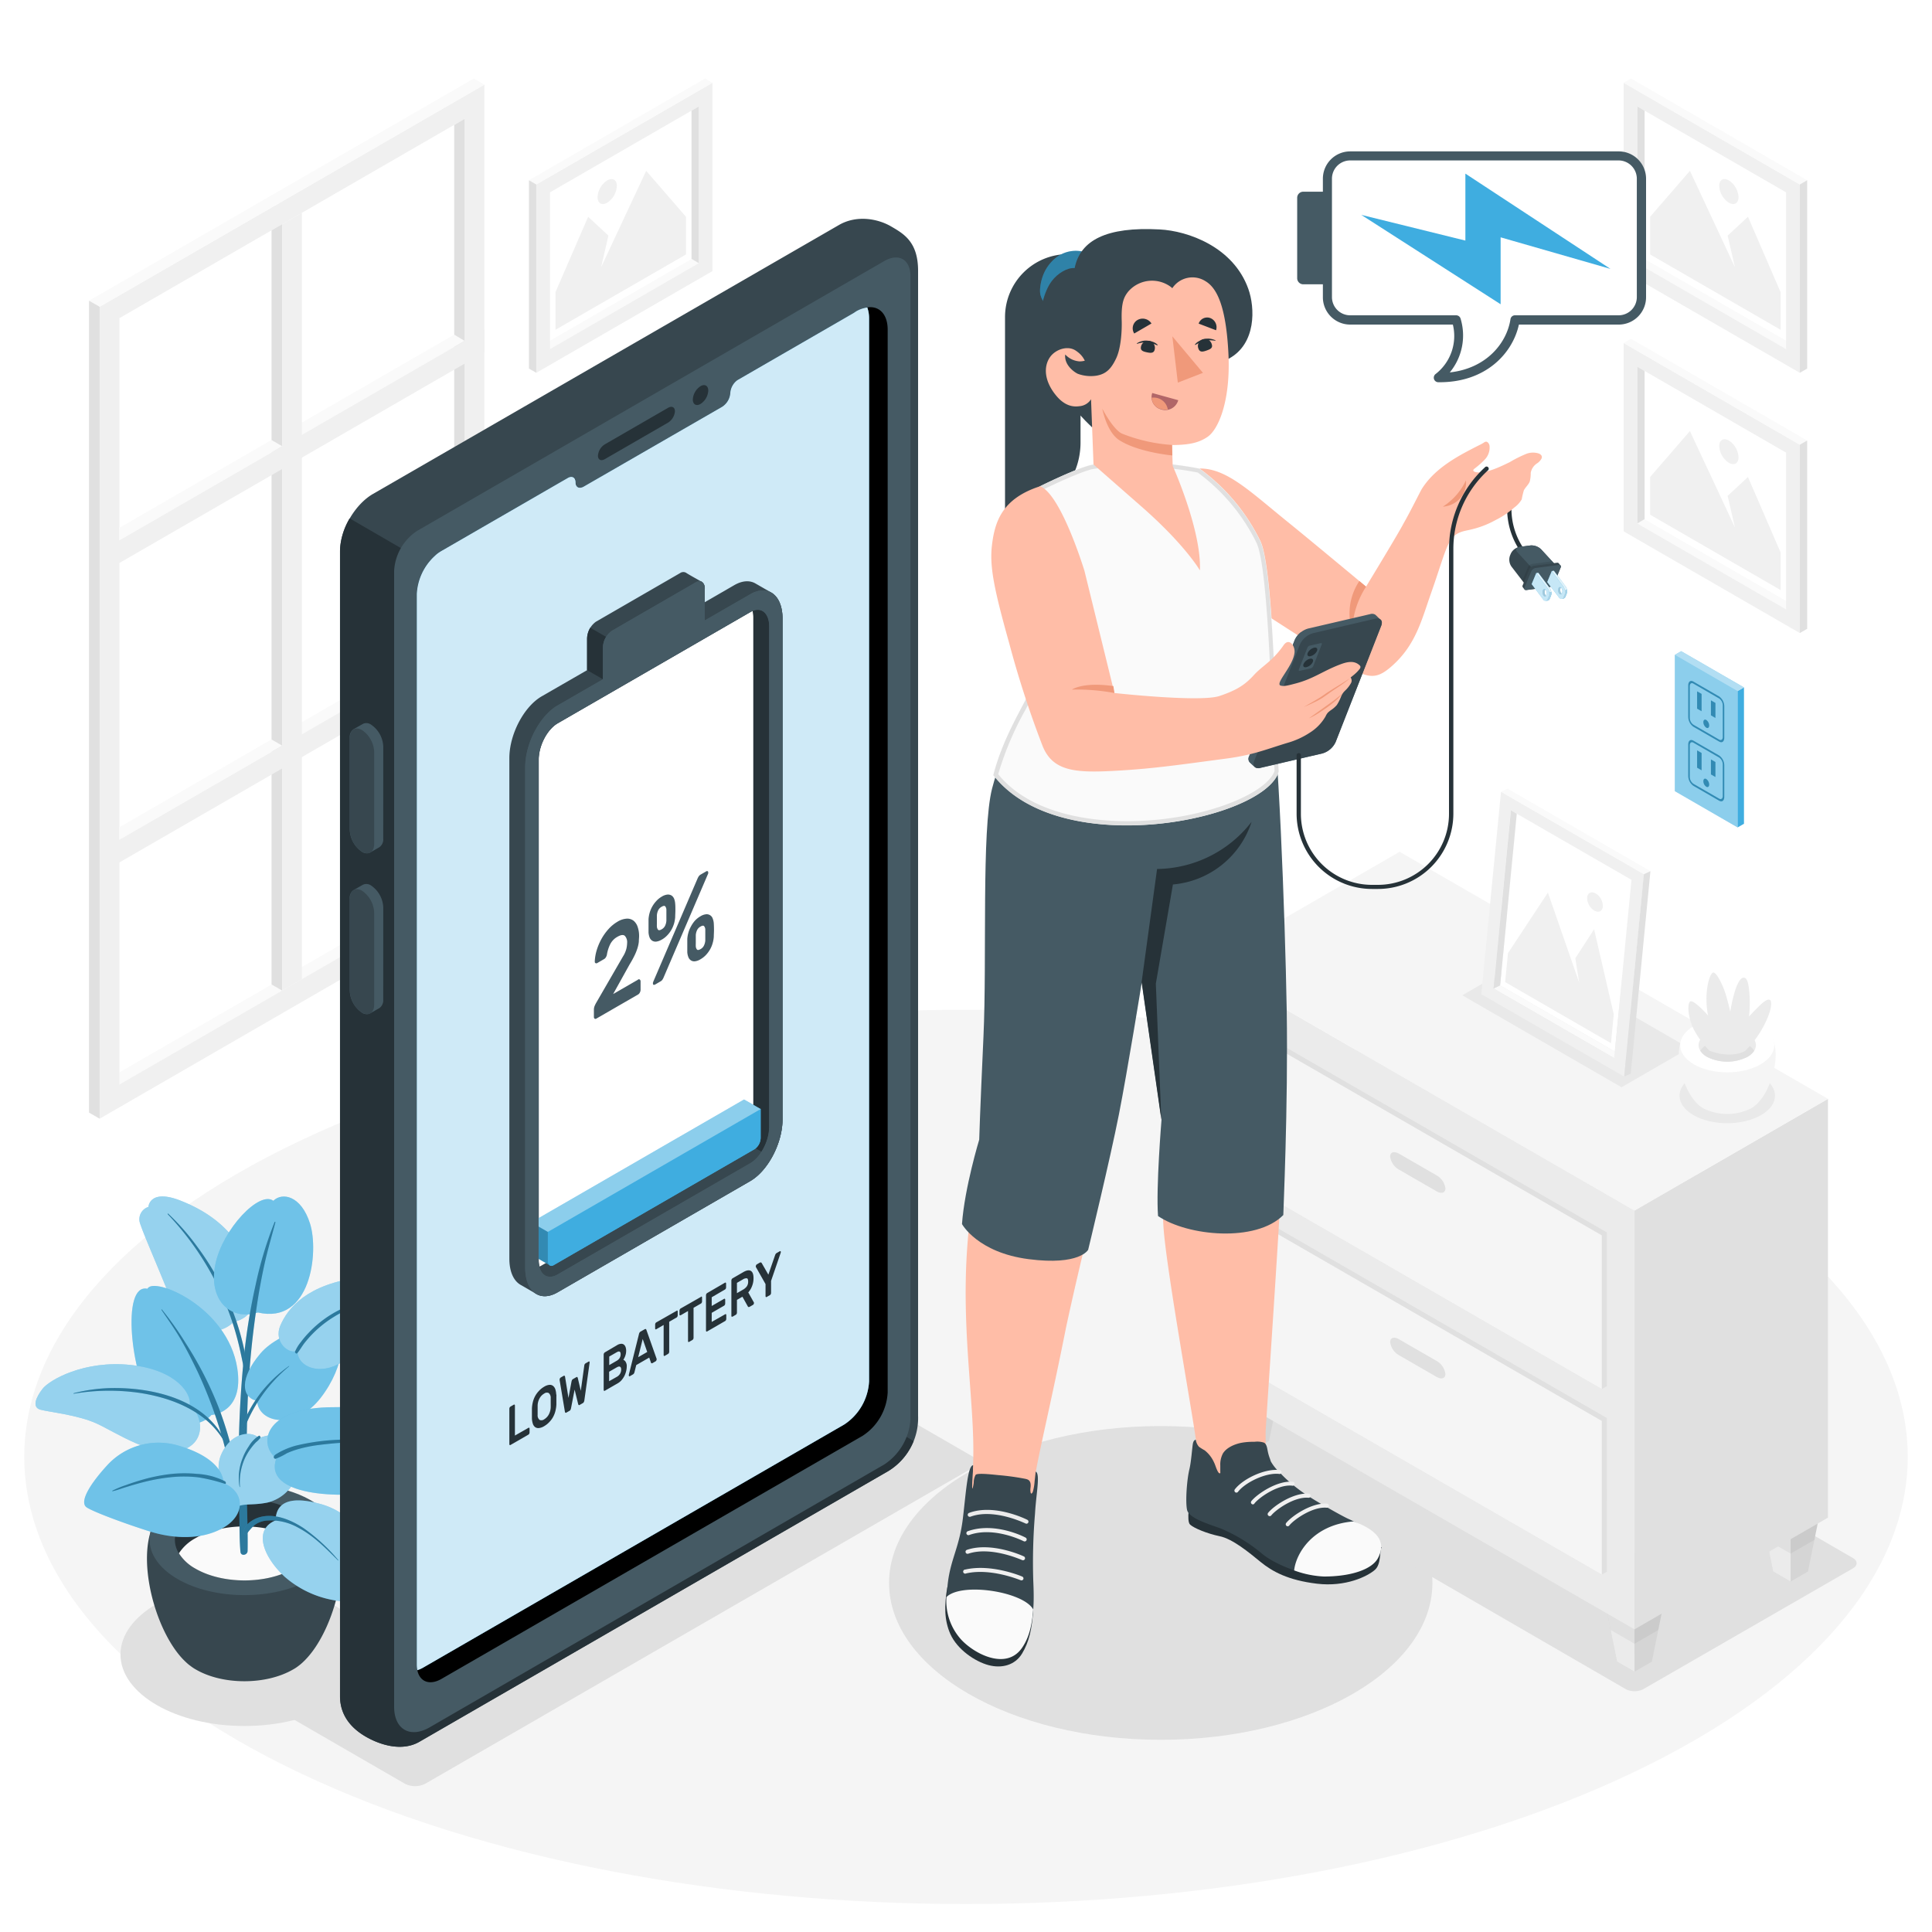 <svg class="animated" id="freepik_stories-low-battery" xmlns="http://www.w3.org/2000/svg" viewBox="0 0 500 500" version="1.1" xmlns:xlink="http://www.w3.org/1999/xlink" xmlns:svgjs="http://svgjs.com/svgjs"><style>svg#freepik_stories-low-battery:not(.animated) .animable {opacity: 0;}svg#freepik_stories-low-battery.animated #freepik--Device--inject-34 {animation: 1.5s Infinite  linear floating;animation-delay: 0s;}svg#freepik_stories-low-battery.animated #freepik--Battery--inject-34 {animation: 1.5s Infinite  linear floating;animation-delay: 0s;}svg#freepik_stories-low-battery.animated #freepik--Texts--inject-34 {animation: 1.5s Infinite  linear floating;animation-delay: 0s;}svg#freepik_stories-low-battery.animated #freepik--speech-bubble--inject-34 {animation: 1.5s Infinite  linear heartbeat;animation-delay: 0s;}            @keyframes floating {                0% {                    opacity: 1;                    transform: translateY(0px);                }                50% {                    transform: translateY(-10px);                }                100% {                    opacity: 1;                    transform: translateY(0px);                }            }                    @keyframes heartbeat {                0% {                    transform: scale(1);                }                10% {                    transform: scale(1.1);                }                30% {                    transform: scale(1);                }                40% {                    transform: scale(1);                }                50% {                    transform: scale(1.1);                }                60% {                    transform: scale(1);                }                100% {                    transform: scale(1);                }            }        </style><g id="freepik--Floor--inject-34" class="animable" style="transform-origin: 250.002px 377.045px;"><path id="freepik--floor--inject-34" d="M77.66,458.87c-95.17-45.19-95.17-118.46,0-163.65s249.5-45.19,344.68,0,95.17,118.46,0,163.65S172.84,504.06,77.66,458.87Z" style="fill: rgb(245, 245, 245); transform-origin: 250.002px 377.045px;" class="animable"></path></g><g id="freepik--Windows--inject-34" class="animable" style="transform-origin: 74.2px 154.925px;"><g id="freepik--Window--inject-34" class="animable" style="transform-origin: 74.2px 154.925px;"><g id="freepik--window--inject-34" class="animable" style="transform-origin: 74.2px 154.925px;"><g id="freepik--Frame--inject-34" class="animable" style="transform-origin: 74.2px 154.925px;"><polygon points="28.19 279.06 30.9 280.67 120.25 229.08 117.55 227.47 28.19 279.06" style="fill: rgb(250, 250, 250); transform-origin: 74.22px 254.07px;" id="elpnavkpwwlwm" class="animable"></polygon><polygon points="117.55 227.47 30.9 277.49 30.9 82.34 117.55 32.34 117.55 227.47" style="fill: rgb(255, 255, 255); transform-origin: 74.225px 154.915px;" id="ellkmwh5pfodr" class="animable"></polygon><path d="M125.36,21.9,25.79,79.39V289.52L125.36,232Zm-5.11,207.18L30.9,280.67V82.34l89.35-51.59Z" style="fill: rgb(240, 240, 240); transform-origin: 75.575px 155.71px;" id="elew1fee51zzp" class="animable"></path><polygon points="120.25 229.08 117.55 227.47 117.55 32.34 120.25 30.75 120.25 229.08" style="fill: rgb(224, 224, 224); transform-origin: 118.9px 129.915px;" id="elm4ou8abn56n" class="animable"></polygon><polygon points="30.9 214.15 30.9 217.32 120.25 165.74 117.55 164.12 30.9 214.15" style="fill: rgb(250, 250, 250); transform-origin: 75.575px 190.72px;" id="eld0cbiqnqvzf" class="animable"></polygon><polygon points="30.9 136.63 30.9 139.81 120.25 88.22 117.55 86.6 30.9 136.63" style="fill: rgb(250, 250, 250); transform-origin: 75.575px 113.205px;" id="elwypx3gzga2" class="animable"></polygon><polygon points="125.36 21.9 122.61 20.33 23.04 77.82 25.79 79.39 125.36 21.9" style="fill: rgb(250, 250, 250); transform-origin: 74.2px 49.86px;" id="elmklitc296cj" class="animable"></polygon><polygon points="23.04 77.82 25.79 79.39 25.79 289.52 23.04 287.94 23.04 77.82" style="fill: rgb(224, 224, 224); transform-origin: 24.415px 183.67px;" id="el90us23dd469" class="animable"></polygon><polygon points="70.28 59.6 73.03 58.01 73.03 256.36 70.28 254.78 70.28 59.6" style="fill: rgb(224, 224, 224); transform-origin: 71.655px 157.185px;" id="el4ayqbc7a67o" class="animable"></polygon></g><polygon points="78.14 55.08 73.03 58.01 73.03 256.36 78.14 253.4 78.14 55.08" style="fill: rgb(240, 240, 240); transform-origin: 75.585px 155.72px;" id="el84fic2hensp" class="animable"></polygon><polygon points="125.36 85.27 125.36 91.16 25.79 148.65 25.79 142.76 125.36 85.27" style="fill: rgb(240, 240, 240); transform-origin: 75.575px 116.96px;" id="el86n53zkoibi" class="animable"></polygon><polygon points="125.36 162.77 125.36 168.66 25.79 226.15 25.79 220.26 125.36 162.77" style="fill: rgb(240, 240, 240); transform-origin: 75.575px 194.46px;" id="el6yvnr952n2m" class="animable"></polygon><polygon points="73.03 115.48 70.28 113.89 30.9 136.63 30.9 139.81 73.03 115.48" style="fill: rgb(250, 250, 250); transform-origin: 51.965px 126.85px;" id="elkvgqd1ifbyh" class="animable"></polygon><polygon points="73.03 192.97 70.28 191.38 30.9 214.12 30.9 217.29 73.03 192.97" style="fill: rgb(250, 250, 250); transform-origin: 51.965px 204.335px;" id="eloj97hlw4s28" class="animable"></polygon></g></g></g><g id="freepik--Pictures--inject-34" class="animable" style="transform-origin: 302.29px 92.08px;"><g id="freepik--Picture--inject-34" class="animable" style="transform-origin: 443.945px 58.405px;"><g id="freepik--frame--inject-34" class="animable" style="transform-origin: 443.945px 58.405px;"><polygon points="464.12 89.23 462.25 90.34 423.74 68.11 425.62 67 464.12 89.23" style="fill: rgb(250, 250, 250); transform-origin: 443.93px 78.67px;" id="ely6g6xux35l" class="animable"></polygon><polygon points="425.62 67 462.25 88.14 462.25 49.78 425.62 28.65 425.62 67" style="fill: rgb(255, 255, 255); transform-origin: 443.935px 58.395px;" id="eljqpx8r1si0d" class="animable"></polygon><path d="M420.2,70.16l45.59,26.32V47.74L420.2,21.42Zm3.54-42.61,38.5,22.23V90.34L423.74,68.11Z" style="fill: rgb(240, 240, 240); transform-origin: 442.995px 58.95px;" id="el9n39zzifgr" class="animable"></path><polygon points="423.74 68.11 425.62 67 425.62 28.65 423.74 27.55 423.74 68.11" style="fill: rgb(224, 224, 224); transform-origin: 424.68px 47.83px;" id="elboqqxm8h8g7" class="animable"></polygon><polygon points="420.2 21.42 422.11 20.33 467.69 46.65 465.79 47.74 420.2 21.42" style="fill: rgb(250, 250, 250); transform-origin: 443.945px 34.035px;" id="el5gvjf1q8lwd" class="animable"></polygon><polygon points="467.69 46.65 465.79 47.74 465.79 96.48 467.69 95.39 467.69 46.65" style="fill: rgb(224, 224, 224); transform-origin: 466.74px 71.565px;" id="elmk4qjab0fc" class="animable"></polygon></g><g id="freepik--Land--inject-34" class="animable" style="transform-origin: 443.93px 64.775px;"><polygon points="427.05 65.85 460.81 85.34 460.81 75.6 452.37 56.1 447.11 60.98 449 69.15 437.35 44.21 427.05 56.1 427.05 65.85" style="fill: rgb(240, 240, 240); transform-origin: 443.93px 64.775px;" id="elkejr4dd6wur" class="animable"></polygon><path d="M447.43,46.69a5.51,5.51,0,0,1,2.5,4.32c0,1.6-1.12,2.24-2.5,1.45a5.54,5.54,0,0,1-2.5-4.33C444.93,46.54,446.05,45.89,447.43,46.69Z" style="fill: rgb(240, 240, 240); transform-origin: 447.43px 49.573px;" id="el2xzjyd114jb" class="animable"></path></g></g><g id="freepik--picture--inject-34" class="animable" style="transform-origin: 443.945px 125.755px;"><g id="freepik--frame--inject-34" class="animable" style="transform-origin: 443.945px 125.755px;"><polygon points="464.12 156.58 462.25 157.7 423.74 135.47 425.62 134.35 464.12 156.58" style="fill: rgb(250, 250, 250); transform-origin: 443.93px 146.025px;" id="eldou466pfw8s" class="animable"></polygon><polygon points="425.62 134.35 462.25 155.49 462.25 117.14 425.62 96.01 425.62 134.35" style="fill: rgb(255, 255, 255); transform-origin: 443.935px 125.75px;" id="eldvwqjsfz2ws" class="animable"></polygon><path d="M420.2,137.51l45.59,26.32V115.09L420.2,88.77Zm3.54-42.6,38.5,22.23V157.7l-38.51-22.23Z" style="fill: rgb(240, 240, 240); transform-origin: 442.995px 126.3px;" id="elfzdzr1on0ku" class="animable"></path><polygon points="423.74 135.47 425.62 134.35 425.62 96.01 423.74 94.91 423.74 135.47" style="fill: rgb(224, 224, 224); transform-origin: 424.68px 115.19px;" id="elz8kj35kt9rr" class="animable"></polygon><polygon points="420.2 88.77 422.11 87.68 467.69 114 465.79 115.09 420.2 88.77" style="fill: rgb(250, 250, 250); transform-origin: 443.945px 101.385px;" id="elvmia2n58uqk" class="animable"></polygon><polygon points="467.69 114 465.79 115.09 465.79 163.83 467.69 162.74 467.69 114" style="fill: rgb(224, 224, 224); transform-origin: 466.74px 138.915px;" id="elp5kwg05wyyp" class="animable"></polygon></g><g id="freepik--land--inject-34" class="animable" style="transform-origin: 443.93px 132.13px;"><polygon points="427.05 133.2 460.81 152.7 460.81 142.95 452.37 123.45 447.11 128.33 449 136.5 437.35 111.56 427.05 123.45 427.05 133.2" style="fill: rgb(240, 240, 240); transform-origin: 443.93px 132.13px;" id="el32m6qwb0fhb" class="animable"></polygon><path d="M447.43,114a5.52,5.52,0,0,1,2.5,4.33c0,1.59-1.12,2.24-2.5,1.44a5.52,5.52,0,0,1-2.5-4.33C444.93,113.89,446.05,113.25,447.43,114Z" style="fill: rgb(240, 240, 240); transform-origin: 447.43px 116.899px;" id="elvxitccp8lmk" class="animable"></path></g></g><g id="freepik--picture--inject-34" class="animable" style="transform-origin: 160.635px 58.405px;"><g id="freepik--frame--inject-34" class="animable" style="transform-origin: 160.635px 58.405px;"><polygon points="140.46 89.23 142.33 90.34 180.84 68.11 178.96 67 140.46 89.23" style="fill: rgb(250, 250, 250); transform-origin: 160.65px 78.67px;" id="elfvgltqhtrw" class="animable"></polygon><polygon points="178.96 67 142.33 88.14 142.33 49.78 178.96 28.65 178.96 67" style="fill: rgb(255, 255, 255); transform-origin: 160.645px 58.395px;" id="eleyzq9778kpm" class="animable"></polygon><path d="M184.38,21.42,138.79,47.74V96.48l45.59-26.32Zm-3.54,46.69L142.33,90.34V49.78l38.51-22.23Z" style="fill: rgb(240, 240, 240); transform-origin: 161.585px 58.95px;" id="eljj33u0y05ej" class="animable"></path><polygon points="180.84 68.11 178.96 67 178.96 28.65 180.84 27.55 180.84 68.11" style="fill: rgb(224, 224, 224); transform-origin: 179.9px 47.83px;" id="elxpt89wv7ws" class="animable"></polygon><polygon points="184.38 21.42 182.47 20.33 136.89 46.65 138.79 47.74 184.38 21.42" style="fill: rgb(250, 250, 250); transform-origin: 160.635px 34.035px;" id="elws17zy9xn1n" class="animable"></polygon><polygon points="136.89 46.65 138.79 47.74 138.79 96.48 136.89 95.39 136.89 46.65" style="fill: rgb(224, 224, 224); transform-origin: 137.84px 71.565px;" id="elltvm2amc0nk" class="animable"></polygon></g><g id="freepik--land--inject-34" class="animable" style="transform-origin: 160.645px 64.775px;"><polygon points="177.53 65.85 143.76 85.34 143.76 75.6 152.21 56.1 157.46 60.98 155.57 69.15 167.23 44.21 177.53 56.1 177.53 65.85" style="fill: rgb(240, 240, 240); transform-origin: 160.645px 64.775px;" id="elafpo18aucmk" class="animable"></polygon><path d="M157.15,46.69a5.51,5.51,0,0,0-2.5,4.32c0,1.6,1.12,2.24,2.5,1.45a5.53,5.53,0,0,0,2.49-4.33C159.64,46.54,158.53,45.89,157.15,46.69Z" style="fill: rgb(240, 240, 240); transform-origin: 157.145px 49.573px;" id="elwk5d07pnf5" class="animable"></path></g></g><g id="freepik--picture--inject-34" class="animable" style="transform-origin: 160.635px 125.755px;"><g id="freepik--frame--inject-34" class="animable" style="transform-origin: 160.635px 125.755px;"><polygon points="140.46 156.58 142.33 157.7 180.84 135.47 178.96 134.35 140.46 156.58" style="fill: rgb(250, 250, 250); transform-origin: 160.65px 146.025px;" id="el05t5fdjj523v" class="animable"></polygon><polygon points="178.96 134.35 142.33 155.49 142.33 117.14 178.96 96.01 178.96 134.35" style="fill: rgb(255, 255, 255); transform-origin: 160.645px 125.75px;" id="el21rmt5ag4ui" class="animable"></polygon><path d="M184.38,88.77l-45.59,26.32v48.74l45.59-26.32Zm-3.54,46.7L142.33,157.7V117.14l38.51-22.23Z" style="fill: rgb(240, 240, 240); transform-origin: 161.585px 126.3px;" id="elu8vk0ea1tp" class="animable"></path><polygon points="180.84 135.47 178.96 134.35 178.96 96.01 180.84 94.91 180.84 135.47" style="fill: rgb(224, 224, 224); transform-origin: 179.9px 115.19px;" id="elv91rx7ok799" class="animable"></polygon><polygon points="184.38 88.77 182.47 87.68 136.89 114 138.79 115.09 184.38 88.77" style="fill: rgb(250, 250, 250); transform-origin: 160.635px 101.385px;" id="elh3nu7vsblv" class="animable"></polygon><polygon points="136.89 114 138.79 115.09 138.79 163.83 136.89 162.74 136.89 114" style="fill: rgb(224, 224, 224); transform-origin: 137.84px 138.915px;" id="el3yhcm6vfwad" class="animable"></polygon></g><g id="freepik--land--inject-34" class="animable" style="transform-origin: 160.645px 132.13px;"><polygon points="177.53 133.2 143.76 152.7 143.76 142.95 152.21 123.45 157.46 128.33 155.57 136.5 167.23 111.56 177.53 123.45 177.53 133.2" style="fill: rgb(240, 240, 240); transform-origin: 160.645px 132.13px;" id="elkvnkpcjp25" class="animable"></polygon><path d="M157.15,114a5.52,5.52,0,0,0-2.5,4.33c0,1.59,1.12,2.24,2.5,1.44a5.51,5.51,0,0,0,2.49-4.33C159.64,113.89,158.53,113.25,157.15,114Z" style="fill: rgb(240, 240, 240); transform-origin: 157.145px 116.899px;" id="elz7xu9tz39ks" class="animable"></path></g></g></g><g id="freepik--Shadows--inject-34" class="animable" style="transform-origin: 255.838px 400.064px;"><ellipse id="freepik--Shadow--inject-34" cx="63.25" cy="428.17" rx="32.07" ry="18.52" style="fill: rgb(224, 224, 224); transform-origin: 63.25px 428.17px;" class="animable"></ellipse><ellipse id="freepik--shadow--inject-34" cx="300.4" cy="409.66" rx="70.31" ry="40.6" style="fill: rgb(224, 224, 224); transform-origin: 300.4px 409.66px;" class="animable"></ellipse><path id="freepik--shadow--inject-34" d="M425.29,437.15l54.26-31.27c1.26-.73,1.26-1.91,0-2.65L367.63,338.42a5.07,5.07,0,0,0-4.57,0L308.8,369.68c-1.26.73-1.26,1.91,0,2.65l111.93,64.81A5,5,0,0,0,425.29,437.15Z" style="fill: rgb(224, 224, 224); transform-origin: 394.175px 387.786px;" class="animable"></path><path id="freepik--shadow--inject-34" d="M110.05,461.63a5.87,5.87,0,0,1-5.26,0L75.16,444.5c-1.45-.84-1.45-2.2,0-3l141.56-81.74a5.8,5.8,0,0,1,5.26,0l29.63,17.12c1.45.84,1.46,2.21,0,3.06Z" style="fill: rgb(224, 224, 224); transform-origin: 163.387px 410.691px;" class="animable"></path></g><g id="freepik--Furniture--inject-34" class="animable" style="transform-origin: 392.61px 318.37px;"><g id="freepik--Drawer--inject-34" class="animable" style="transform-origin: 392.61px 318.37px;"><g id="freepik--drawer--inject-34" class="animable" style="transform-origin: 392.61px 326.535px;"><polygon points="413.82 406.9 418.48 430.02 423.01 432.63 427.5 430.04 432.19 406.9 423 401.6 413.82 406.9" style="fill: rgb(224, 224, 224); transform-origin: 423.005px 417.115px;" id="elyqzj4f4vg5q" class="animable"></polygon><g id="el2isry2c0cb3"><polygon points="413.82 406.9 418.48 430.02 423.01 432.63 427.5 430.04 432.19 406.9 423 401.6 413.82 406.9" style="opacity: 0.05; transform-origin: 423.005px 417.115px;" class="animable"></polygon></g><polygon points="423.01 432.63 423 412.21 413.82 406.9 418.48 430.02 423.01 432.63" style="fill: rgb(235, 235, 235); transform-origin: 418.415px 419.765px;" id="elrc47qnmi2kh" class="animable"></polygon><g id="eluwkf9zzns1b"><polygon points="413.82 406.9 416.83 421.83 423.01 425.4 429.16 421.85 432.19 406.9 423 401.6 413.82 406.9" style="opacity: 0.05; transform-origin: 423.005px 413.5px;" class="animable"></polygon></g><polygon points="454.22 383.57 458.88 406.69 463.41 409.31 467.9 406.71 472.6 383.57 463.41 378.27 454.22 383.57" style="fill: rgb(224, 224, 224); transform-origin: 463.41px 393.79px;" id="elbk19zmxc2r" class="animable"></polygon><g id="el1ma73gmwgke"><polygon points="454.22 383.57 458.88 406.69 463.41 409.31 467.9 406.71 472.6 383.57 463.41 378.27 454.22 383.57" style="opacity: 0.05; transform-origin: 463.41px 393.79px;" class="animable"></polygon></g><polygon points="463.41 409.31 463.41 388.88 454.22 383.57 458.88 406.69 463.41 409.31" style="fill: rgb(235, 235, 235); transform-origin: 458.815px 396.44px;" id="elm2m92irqi6p" class="animable"></polygon><g id="el18bzizog7ac"><polygon points="454.22 383.57 457.23 398.5 463.41 402.07 469.57 398.52 472.6 383.57 463.41 378.27 454.22 383.57" style="opacity: 0.05; transform-origin: 463.41px 390.17px;" class="animable"></polygon></g><polygon points="314.75 349.78 319.41 372.89 323.94 375.51 328.43 372.92 333.13 349.78 323.94 344.47 314.75 349.78" style="fill: rgb(224, 224, 224); transform-origin: 323.94px 359.99px;" id="el13n427l0mtmr" class="animable"></polygon><g id="elq0c5m51zn6e"><polygon points="314.75 349.78 319.41 372.89 323.94 375.51 328.43 372.92 333.13 349.78 323.94 344.47 314.75 349.78" style="opacity: 0.05; transform-origin: 323.94px 359.99px;" class="animable"></polygon></g><polygon points="323.94 375.51 323.94 355.08 314.75 349.78 319.41 372.89 323.94 375.51" style="fill: rgb(235, 235, 235); transform-origin: 319.345px 362.645px;" id="el5mxcca2n8n4" class="animable"></polygon><g id="el6ibwod9385v"><polygon points="314.75 349.78 317.76 364.7 323.94 368.27 330.09 364.72 333.13 349.78 323.94 344.47 314.75 349.78" style="opacity: 0.05; transform-origin: 323.94px 356.37px;" class="animable"></polygon></g><g id="freepik--Cabinet--inject-34" class="animable" style="transform-origin: 392.61px 321.055px;"><g id="freepik--cabinet--inject-34" class="animable" style="transform-origin: 392.61px 321.055px;"><polygon points="423.01 421.67 473.08 392.76 473.08 284.38 423.01 313.29 423.01 421.67" style="fill: rgb(224, 224, 224); transform-origin: 448.045px 353.025px;" id="elg0uaog91rj" class="animable"></polygon><polygon points="423.01 313.29 312.14 249.36 312.14 357.74 423.01 421.67 423.01 313.29" style="fill: rgb(235, 235, 235); transform-origin: 367.575px 335.515px;" id="elz0asqw0wito" class="animable"></polygon><polygon points="312.14 249.36 423.01 313.29 473.08 284.38 362.22 220.44 312.14 249.36" style="fill: rgb(245, 245, 245); transform-origin: 392.61px 266.865px;" id="el3uv5apotxh2" class="animable"></polygon><polygon points="415.85 366.98 319.3 311.31 319.3 351.08 317.98 351.84 414.54 407.51 415.86 406.75 415.85 366.98" style="fill: rgb(224, 224, 224); transform-origin: 366.92px 359.41px;" id="el1qt3lgnmzy4" class="animable"></polygon><polygon points="414.54 367.74 317.98 312.06 317.98 351.84 414.54 407.51 414.54 367.74" style="fill: rgb(245, 245, 245); transform-origin: 366.26px 359.785px;" id="eloyyys5gmsih" class="animable"></polygon><path d="M371.79,352.21l-9.74-5.62c-1.26-.73-2.28-.4-2.28.75a4.57,4.57,0,0,0,2.28,3.38l9.74,5.62c1.26.73,2.28.4,2.28-.74A4.59,4.59,0,0,0,371.79,352.21Z" style="fill: rgb(224, 224, 224); transform-origin: 366.92px 351.465px;" id="elo714mid6lnk" class="animable"></path><polygon points="415.86 318.95 319.3 263.28 319.3 303.05 317.98 303.81 414.54 359.49 415.86 358.73 415.86 318.95" style="fill: rgb(224, 224, 224); transform-origin: 366.92px 311.385px;" id="el8bmpt4zvja" class="animable"></polygon><polygon points="414.54 319.71 317.98 264.04 317.98 303.81 414.54 359.49 414.54 319.71" style="fill: rgb(245, 245, 245); transform-origin: 366.26px 311.765px;" id="elsppcgrl309c" class="animable"></polygon><path d="M371.79,304.18l-9.73-5.61c-1.27-.73-2.29-.4-2.29.74a4.57,4.57,0,0,0,2.29,3.39l9.73,5.61c1.26.73,2.29.4,2.29-.74A4.63,4.63,0,0,0,371.79,304.18Z" style="fill: rgb(224, 224, 224); transform-origin: 366.925px 303.44px;" id="el1cgxg66jmcy" class="animable"></path></g></g></g><g id="freepik--picture--inject-34" class="animable" style="transform-origin: 407.795px 242.745px;"><g id="freepik--frame--inject-34" class="animable" style="transform-origin: 407.795px 242.745px;"><g id="elgoidx918k06"><path d="M378.44,257.58l41.21,23.8,17.5-10.11-41.21-23.79Z" style="opacity: 0.05; transform-origin: 407.795px 264.43px;" class="animable"></path></g><polygon points="419.45 273.04 417.76 273.85 386.54 255.82 388.23 255.01 419.45 273.04" style="fill: rgb(250, 250, 250); transform-origin: 402.995px 264.43px;" id="elsd7modp0t28" class="animable"></polygon><polygon points="388.23 255.01 417.93 272.15 422.25 227.72 392.54 210.59 388.23 255.01" style="fill: rgb(255, 255, 255); transform-origin: 405.24px 241.37px;" id="elvah02mcl20e" class="animable"></polygon><path d="M383.36,257.3l37,21.34,5.1-52.4-37-21.34ZM391,209.7l31.23,18-4.49,46.13-31.22-18Z" style="fill: rgb(240, 240, 240); transform-origin: 404.41px 241.77px;" id="elgnsd03p9g2p" class="animable"></path><polygon points="386.54 255.82 388.23 255.01 392.54 210.59 391.02 209.7 386.54 255.82" style="fill: rgb(224, 224, 224); transform-origin: 389.54px 232.76px;" id="elh3s79s0zalh" class="animable"></polygon><polygon points="388.46 204.9 390.17 204.11 427.13 225.45 425.43 226.24 388.46 204.9" style="fill: rgb(250, 250, 250); transform-origin: 407.795px 215.175px;" id="elgye2iodkfo" class="animable"></polygon><polygon points="427.13 225.45 425.43 226.24 420.33 278.64 422.04 277.85 427.13 225.45" style="fill: rgb(224, 224, 224); transform-origin: 423.73px 252.045px;" id="elloyuvuw6aik" class="animable"></polygon></g><g id="freepik--land--inject-34" class="animable" style="transform-origin: 403.585px 250.46px;"><polygon points="389.53 254.16 416.92 269.97 417.64 262.49 412.55 240.5 407.69 248 408.7 254.32 400.6 231 390.26 246.68 389.53 254.16" style="fill: rgb(240, 240, 240); transform-origin: 403.585px 250.485px;" id="elzpkndtcezn" class="animable"></polygon><path d="M413,231.24a3.86,3.86,0,0,1,1.81,3.39c-.12,1.22-1.12,1.69-2.24,1a3.84,3.84,0,0,1-1.81-3.38C410.85,231.06,411.85,230.6,413,231.24Z" style="fill: rgb(240, 240, 240); transform-origin: 412.785px 233.45px;" id="eltsm3esjze1e" class="animable"></path></g></g><g id="freepik--Pot--inject-34" class="animable" style="transform-origin: 447.012px 271.19px;"><g id="freepik--shadow--inject-34"><path d="M438.27,278.51c-4.82,2.79-4.82,7.3,0,10.09s12.65,2.78,17.48,0,4.82-7.3,0-10.09S443.1,275.72,438.27,278.51Z" style="opacity: 0.05; transform-origin: 447.012px 283.553px;" class="animable"></path></g><path d="M454.86,285.54c4.21-4.29,6.68-15,2.58-18.4H436.58c-4.09,3.4-1.63,14.1,2.57,18.39l.12.12.14.14c.12.12.25.23.38.34l.1.08.32.24c.18.13.36.24.54.35a13.87,13.87,0,0,0,12.52,0h0l.55-.35.29-.23.13-.09.36-.33.17-.16Z" style="fill: rgb(245, 245, 245); transform-origin: 447.012px 277.717px;" id="el18s7owx4ki2" class="animable"></path><path d="M438.39,265.51c-4.75,2.75-4.75,7.2,0,9.95s12.48,2.75,17.23,0,4.76-7.2,0-9.95S443.15,262.77,438.39,265.51Z" style="fill: rgb(255, 255, 255); transform-origin: 447.007px 270.487px;" id="el4m1zbnzrmqj" class="animable"></path><path d="M441.77,267.46c-2.9,1.67-2.9,4.38,0,6.05a11.59,11.59,0,0,0,10.48,0c2.9-1.67,2.9-4.38,0-6.05A11.59,11.59,0,0,0,441.77,267.46Z" style="fill: rgb(235, 235, 235); transform-origin: 447.01px 270.485px;" id="elk85wwqnw0l" class="animable"></path><path d="M452.25,270.33a11.59,11.59,0,0,0-10.48,0,4.85,4.85,0,0,0-1.74,1.59,4.77,4.77,0,0,0,1.74,1.59,11.59,11.59,0,0,0,10.48,0,4.77,4.77,0,0,0,1.74-1.59A4.85,4.85,0,0,0,452.25,270.33Z" style="fill: rgb(224, 224, 224); transform-origin: 447.01px 271.92px;" id="eltbcwjovc9cn" class="animable"></path><path d="M442.41,271.92a23.63,23.63,0,0,1-3.79-5c-1.76-3.09-2.08-7.24-1.17-7.75s4.59,3.62,4.59,3.62a22,22,0,0,1-.39-5.28c.15-2.76.83-5.27,1.61-5.77s2.56,3,3.32,5.49,1.21,4.6,1.21,4.6a39.45,39.45,0,0,1,1.36-5.81c.92-2.61,1.75-3.2,2.4-2.95s1.07,1.48,1.26,5a34.63,34.63,0,0,1-.16,5s1.3-1.43,2.74-2.82c1.59-1.52,2.27-1.73,2.72-1.44s.58,2.66-1.88,7.1a24.67,24.67,0,0,1-4.63,6.09S448.21,274.11,442.41,271.92Z" style="fill: rgb(235, 235, 235); transform-origin: 447.662px 262.303px;" id="elb9o5zreelck" class="animable"></path></g></g></g><g id="freepik--Outlets--inject-34" class="animable" style="transform-origin: 442.4px 191.33px;"><g id="freepik--Oulet--inject-34" class="animable" style="transform-origin: 442.4px 191.33px;"><polygon points="433.46 169.47 449.7 178.85 449.7 214.13 433.46 204.75 433.46 169.47" style="fill: rgb(63, 173, 224); transform-origin: 441.58px 191.8px;" id="elsj2urp2mebn" class="animable"></polygon><g id="eljwfqus58ln"><polygon points="433.46 169.47 449.7 178.85 449.7 214.13 433.46 204.75 433.46 169.47" style="fill: rgb(255, 255, 255); opacity: 0.4; transform-origin: 441.58px 191.8px;" class="animable"></polygon></g><polygon points="449.7 214.13 451.34 213.19 451.34 177.91 449.7 178.85 449.7 214.13" style="fill: rgb(63, 173, 224); transform-origin: 450.52px 196.02px;" id="elc4imprrzt96" class="animable"></polygon><polygon points="451.34 177.91 435.09 168.53 433.46 169.47 449.7 178.85 451.34 177.91" style="fill: rgb(63, 173, 224); transform-origin: 442.4px 173.69px;" id="elze4wgm4khuq" class="animable"></polygon><g id="elu3ymyde622q"><polygon points="451.34 177.91 435.09 168.53 433.46 169.47 449.7 178.85 451.34 177.91" style="fill: rgb(255, 255, 255); opacity: 0.6; transform-origin: 442.4px 173.69px;" class="animable"></polygon></g><path d="M442.79,200.42l1.16.66v-3.87l-1.16-.67Zm2.13-20.17-6.68-3.86c-.73-.42-1.32,0-1.32,1v8.16a3.16,3.16,0,0,0,1.32,2.52l6.68,3.85c.73.42,1.32,0,1.32-1v-8.16A3.16,3.16,0,0,0,444.92,180.25Zm.93,10.46c0,.68-.42,1-.93.7l-6.68-3.86a2.24,2.24,0,0,1-.93-1.78v-8.16c0-.68.42-1,.93-.7l6.68,3.86a2.22,2.22,0,0,1,.93,1.77Zm-4.27,10.9c-.41-.24-.75,0-.75.57a1.77,1.77,0,0,0,.75,1.42c.41.24.75,0,.75-.56A1.81,1.81,0,0,0,441.58,201.61Zm-2.37-2.93,1.16.67v-4.48l-1.16-.67Zm2.37-12.35c-.41-.24-.75,0-.75.56a1.81,1.81,0,0,0,.75,1.43c.41.24.75,0,.75-.57A1.79,1.79,0,0,0,441.58,186.33Zm3.34,9.2-6.68-3.85c-.73-.42-1.32,0-1.32,1v8.17a3.15,3.15,0,0,0,1.32,2.51l6.68,3.86c.73.42,1.32,0,1.32-1v-8.16A3.16,3.16,0,0,0,444.92,195.53Zm.93,10.46c0,.68-.42,1-.93.7l-6.68-3.85a2.26,2.26,0,0,1-.93-1.78V192.9c0-.69.42-1,.93-.71l6.68,3.86a2.24,2.24,0,0,1,.93,1.78Zm-3.06-20.86,1.16.67v-3.88l-1.16-.67Zm-3.58-1.73,1.16.66v-4.48l-1.16-.66Z" style="fill: rgb(63, 173, 224); transform-origin: 441.58px 191.805px;" id="elq6j8nbkqyu" class="animable"></path><g id="el8el6rr7z2n"><path d="M442.79,200.42l1.16.66v-3.87l-1.16-.67Zm2.13-20.17-6.68-3.86c-.73-.42-1.32,0-1.32,1v8.16a3.16,3.16,0,0,0,1.32,2.52l6.68,3.85c.73.42,1.32,0,1.32-1v-8.16A3.16,3.16,0,0,0,444.92,180.25Zm.93,10.46c0,.68-.42,1-.93.7l-6.68-3.86a2.24,2.24,0,0,1-.93-1.78v-8.16c0-.68.42-1,.93-.7l6.68,3.86a2.22,2.22,0,0,1,.93,1.77Zm-4.27,10.9c-.41-.24-.75,0-.75.57a1.77,1.77,0,0,0,.75,1.42c.41.24.75,0,.75-.56A1.81,1.81,0,0,0,441.58,201.61Zm-2.37-2.93,1.16.67v-4.48l-1.16-.67Zm2.37-12.35c-.41-.24-.75,0-.75.56a1.81,1.81,0,0,0,.75,1.43c.41.24.75,0,.75-.57A1.79,1.79,0,0,0,441.58,186.33Zm3.34,9.2-6.68-3.85c-.73-.42-1.32,0-1.32,1v8.17a3.15,3.15,0,0,0,1.32,2.51l6.68,3.86c.73.42,1.32,0,1.32-1v-8.16A3.16,3.16,0,0,0,444.92,195.53Zm.93,10.46c0,.68-.42,1-.93.7l-6.68-3.85a2.26,2.26,0,0,1-.93-1.78V192.9c0-.69.42-1,.93-.71l6.68,3.86a2.24,2.24,0,0,1,.93,1.78Zm-3.06-20.86,1.16.67v-3.88l-1.16-.67Zm-3.58-1.73,1.16.66v-4.48l-1.16-.66Z" style="opacity: 0.2; transform-origin: 441.58px 191.805px;" class="animable"></path></g></g></g><g id="freepik--Plants--inject-34" class="animable" style="transform-origin: 61.525px 372.374px;"><g id="freepik--Plant--inject-34" class="animable" style="transform-origin: 61.525px 372.374px;"><g id="freepik--plant--inject-34" class="animable" style="transform-origin: 61.525px 372.374px;"><g id="freepik--pot--inject-34" class="animable" style="transform-origin: 63.26px 409.638px;"><path d="M47.43,429.49C39,420.76,34,398.08,42.26,391.15h42c8.25,6.93,3.28,29.6-5.17,38.33l-.23.24-.3.29c-.24.24-.49.46-.76.69l-.2.16-.64.49a10.13,10.13,0,0,1-1.1.7c-7,4.07-18.24,4.07-25.2,0h0a10.24,10.24,0,0,1-1.1-.71l-.6-.45-.25-.2c-.26-.22-.5-.44-.73-.66s-.23-.22-.34-.34Z" style="fill: rgb(55, 71, 79); transform-origin: 63.26px 413.126px;" id="el45uqyuvulls" class="animable"></path><path d="M80.6,388.37c9.58,5.59,9.58,14.66,0,20.25s-25.12,5.6-34.7,0-9.58-14.66,0-20.25S71,382.77,80.6,388.37Z" style="fill: rgb(69, 90, 100); transform-origin: 63.25px 398.495px;" id="elt5vw8ak4n1" class="animable"></path><path d="M76,391.06c7,4.1,7,10.76,0,14.87s-18.44,4.11-25.48,0-7-10.77,0-14.87S69,387,76,391.06Z" style="fill: rgb(38, 50, 56); transform-origin: 63.252px 398.506px;" id="elfr04xl10zai" class="animable"></path><path d="M50.51,398.12c7-4.11,18.45-4.11,25.48,0a11.75,11.75,0,0,1,4.22,3.9A11.68,11.68,0,0,1,76,405.93c-7,4.11-18.44,4.11-25.48,0A11.72,11.72,0,0,1,46.3,402,11.79,11.79,0,0,1,50.51,398.12Z" style="fill: rgb(250, 250, 250); transform-origin: 63.255px 402.025px;" id="elomt7afm0u8b" class="animable"></path></g><path d="M60.43,342.12c-3.22,3.48-12.16,4.44-15.87-5-3.47-8.83-7.22-17.21-8.29-20.45a3.34,3.34,0,0,1,2.14-4.32s.25-4.85,8.48-1.56,14,8.28,17.62,16.36S65.93,341,60.43,342.12Z" style="fill: rgb(63, 173, 224); transform-origin: 51.178px 327.117px;" id="elqz2rxd2es1p" class="animable"></path><g id="eli0wt8u3gjk"><path d="M60.43,342.12c-3.22,3.48-12.16,4.44-15.87-5-3.47-8.83-7.22-17.21-8.29-20.45a3.34,3.34,0,0,1,2.14-4.32s.25-4.85,8.48-1.56,14,8.28,17.62,16.36S65.93,341,60.43,342.12Z" style="fill: rgb(255, 255, 255); opacity: 0.45; transform-origin: 51.178px 327.117px;" class="animable"></path></g><path d="M64,354.57a45.39,45.39,0,0,0-.72-4.91,67.92,67.92,0,0,0-2.72-9.48A70,70,0,0,0,51,322.58a60.53,60.53,0,0,0-7.49-8.5c-.09-.08-.15.11-.09.17a74.85,74.85,0,0,1,11.73,16.22A75.37,75.37,0,0,1,62,348.85c.4,1.79.79,3.59,1.12,5.4s.52,3.69.83,5.52c0,.19.32.3.33.05A34.18,34.18,0,0,0,64,354.57Z" style="fill: rgb(63, 173, 224); transform-origin: 53.843px 337.013px;" id="elet3nbexio8d" class="animable"></path><g id="el3hamjb8xybg"><path d="M64,354.57a45.39,45.39,0,0,0-.72-4.91,67.92,67.92,0,0,0-2.72-9.48A70,70,0,0,0,51,322.58a60.53,60.53,0,0,0-7.49-8.5c-.09-.08-.15.11-.09.17a74.85,74.85,0,0,1,11.73,16.22A75.37,75.37,0,0,1,62,348.85c.4,1.79.79,3.59,1.12,5.4s.52,3.69.83,5.52c0,.19.32.3.33.05A34.18,34.18,0,0,0,64,354.57Z" style="opacity: 0.3; transform-origin: 53.843px 337.013px;" class="animable"></path></g><path d="M66.74,339.67c-7.39,2.29-12.88-3.48-11-12.52s11.4-19.09,15-16.39c2.24-2.24,7.18-1.44,9.5,5.91S80.46,342.88,66.74,339.67Z" style="fill: rgb(63, 173, 224); transform-origin: 68.21px 324.915px;" id="el4tuzlp01jug" class="animable"></path><g id="elnz43cmkvbjp"><path d="M66.74,339.67c-7.39,2.29-12.88-3.48-11-12.52s11.4-19.09,15-16.39c2.24-2.24,7.18-1.44,9.5,5.91S80.46,342.88,66.74,339.67Z" style="fill: rgb(255, 255, 255); opacity: 0.25; transform-origin: 68.21px 324.915px;" class="animable"></path></g><path d="M71.07,316.26a98.79,98.79,0,0,0-4.91,16.25,158.19,158.19,0,0,0-2.85,17,263.4,263.4,0,0,0-1.48,33.35q0,4.61.12,9.23c.06,3.16,0,6.37.28,9.52.1,1.21,1.82.89,1.85-.22.1-5.54-.2-11.1-.26-16.64s0-11,.11-16.44a230.74,230.74,0,0,1,3-33.3c.53-3.07,1.11-6.13,1.82-9.16.76-3.18,1.68-6.32,2.52-9.49C71.29,316.26,71.14,316.09,71.07,316.26Z" style="fill: rgb(63, 173, 224); transform-origin: 66.527px 359.285px;" id="elzd35zyloceg" class="animable"></path><g id="elidu4la65tdl"><path d="M71.07,316.26a98.79,98.79,0,0,0-4.91,16.25,158.19,158.19,0,0,0-2.85,17,263.4,263.4,0,0,0-1.48,33.35q0,4.61.12,9.23c.06,3.16,0,6.37.28,9.52.1,1.21,1.82.89,1.85-.22.1-5.54-.2-11.1-.26-16.64s0-11,.11-16.44a230.74,230.74,0,0,1,3-33.3c.53-3.07,1.11-6.13,1.82-9.16.76-3.18,1.68-6.32,2.52-9.49C71.29,316.26,71.14,316.09,71.07,316.26Z" style="opacity: 0.3; transform-origin: 66.527px 359.285px;" class="animable"></path></g><path d="M54.71,366.2c-3.23,3.65-10.62,3.33-15.59-3.19s-7.94-31-.95-29.48c1.47-3.28,20.77,4.58,23.24,20.59C63.21,365.75,54.71,366.2,54.71,366.2Z" style="fill: rgb(63, 173, 224); transform-origin: 47.852px 350.665px;" id="el9bd399l33xh" class="animable"></path><g id="elw93snew64q"><path d="M54.71,366.2c-3.23,3.65-10.62,3.33-15.59-3.19s-7.94-31-.95-29.48c1.47-3.28,20.77,4.58,23.24,20.59C63.21,365.75,54.71,366.2,54.71,366.2Z" style="fill: rgb(255, 255, 255); opacity: 0.25; transform-origin: 47.852px 350.665px;" class="animable"></path></g><path d="M60.48,377.79a34.32,34.32,0,0,0-.95-4.48q-1.22-4.5-2.87-8.87A93.56,93.56,0,0,0,48,347.52a84.24,84.24,0,0,0-6.12-8.64c-.06-.08-.12.09-.08.14,1.72,2.52,3.47,5,5,7.63s3,5.54,4.37,8.41a116.75,116.75,0,0,1,6.37,17.07c.47,1.66.86,3.34,1.35,5s1.15,3.4,1.58,5.14c.06.26.39.35.35,0C60.73,380.79,60.68,379.28,60.48,377.79Z" style="fill: rgb(63, 173, 224); transform-origin: 51.305px 360.679px;" id="el4lip1tckz0x" class="animable"></path><g id="elwbvy41lmtj"><path d="M60.48,377.79a34.32,34.32,0,0,0-.95-4.48q-1.22-4.5-2.87-8.87A93.56,93.56,0,0,0,48,347.52a84.24,84.24,0,0,0-6.12-8.64c-.06-.08-.12.09-.08.14,1.72,2.52,3.47,5,5,7.63s3,5.54,4.37,8.41a116.75,116.75,0,0,1,6.37,17.07c.47,1.66.86,3.34,1.35,5s1.15,3.4,1.58,5.14c.06.26.39.35.35,0C60.73,380.79,60.68,379.28,60.48,377.79Z" style="opacity: 0.3; transform-origin: 51.305px 360.679px;" class="animable"></path></g><path d="M66.53,362.57c-4.23-1-4.44-6,.84-12.26S86,341.38,86.58,344c3,0,3,9.26-3.59,17.76S66.92,368.29,66.53,362.57Z" style="fill: rgb(63, 173, 224); transform-origin: 75.945px 355.253px;" id="elq8620mimkqi" class="animable"></path><g id="elbb2y1z2h9td"><path d="M66.53,362.57c-4.23-1-4.44-6,.84-12.26S86,341.38,86.58,344c3,0,3,9.26-3.59,17.76S66.92,368.29,66.53,362.57Z" style="fill: rgb(255, 255, 255); opacity: 0.25; transform-origin: 75.945px 355.253px;" class="animable"></path></g><path d="M74.8,353.52a34.63,34.63,0,0,0-7.31,6.94,34.19,34.19,0,0,0-4.91,8.84c-.14.36.48.89.63.5a39,39,0,0,1,11.61-16.19S74.85,353.48,74.8,353.52Z" style="fill: rgb(63, 173, 224); transform-origin: 68.694px 361.725px;" id="elf2f669s3i45" class="animable"></path><g id="ela9s4t4yjb7"><path d="M74.8,353.52a34.63,34.63,0,0,0-7.31,6.94,34.19,34.19,0,0,0-4.91,8.84c-.14.36.48.89.63.5a39,39,0,0,1,11.61-16.19S74.85,353.48,74.8,353.52Z" style="opacity: 0.3; transform-origin: 68.694px 361.725px;" class="animable"></path></g><path d="M71.35,393.47c-5.85,2.37-3.34,9.34,2.37,14.63a26.18,26.18,0,0,0,17.8,6.41c3.93-.28,4.93-.82,4.93-.82s.63-6,0-9.68a18.7,18.7,0,0,0-13.78-14.85C73.54,386.69,71.35,390,71.35,393.47Z" style="fill: rgb(63, 173, 224); transform-origin: 82.371px 401.41px;" id="elc0yqyyj6iy" class="animable"></path><g id="elda5wzydo8qp"><path d="M71.35,393.47c-5.85,2.37-3.34,9.34,2.37,14.63a26.18,26.18,0,0,0,17.8,6.41c3.93-.28,4.93-.82,4.93-.82s.63-6,0-9.68a18.7,18.7,0,0,0-13.78-14.85C73.54,386.69,71.35,390,71.35,393.47Z" style="fill: rgb(255, 255, 255); opacity: 0.45; transform-origin: 82.371px 401.41px;" class="animable"></path></g><path d="M87.55,403.76a47.59,47.59,0,0,0-9-8.29c-3.33-2.19-7.77-4.06-11.77-2.69-1.55.53-3.95,2.07-3.66,4,0,.19.37.67.59.4a15.94,15.94,0,0,1,2.11-2.45A6.18,6.18,0,0,1,69,393.52a14.47,14.47,0,0,1,8.2,1.86c4,2.1,7.15,5.35,10.3,8.47C87.53,403.89,87.57,403.79,87.55,403.76Z" style="fill: rgb(63, 173, 224); transform-origin: 75.326px 398.086px;" id="el2apkbkg010t" class="animable"></path><g id="el0t1ci51mkfe"><path d="M87.55,403.76a47.59,47.59,0,0,0-9-8.29c-3.33-2.19-7.77-4.06-11.77-2.69-1.55.53-3.95,2.07-3.66,4,0,.19.37.67.59.4a15.94,15.94,0,0,1,2.11-2.45A6.18,6.18,0,0,1,69,393.52a14.47,14.47,0,0,1,8.2,1.86c4,2.1,7.15,5.35,10.3,8.47C87.53,403.89,87.57,403.79,87.55,403.76Z" style="opacity: 0.3; transform-origin: 75.326px 398.086px;" class="animable"></path></g><path d="M49.08,363.52c.55-2.67-3.29-9-15.29-10.27s-21,3.87-22.79,6.19-2.72,4.77-.55,5.38,9.67,1.34,14.59,3.6,14.92,9,21.75,7S52.47,366.16,49.08,363.52Z" style="fill: rgb(63, 173, 224); transform-origin: 30.485px 364.419px;" id="el7p9i41ao7pj" class="animable"></path><g id="elierpq7spzam"><path d="M49.08,363.52c.55-2.67-3.29-9-15.29-10.27s-21,3.87-22.79,6.19-2.72,4.77-.55,5.38,9.67,1.34,14.59,3.6,14.92,9,21.75,7S52.47,366.16,49.08,363.52Z" style="fill: rgb(255, 255, 255); opacity: 0.45; transform-origin: 30.485px 364.419px;" class="animable"></path></g><path d="M58.2,372.8c-5.06-10.44-18.1-13.63-28.76-13.58a42.37,42.37,0,0,0-10.39,1.35s-.05.13,0,.13a54.94,54.94,0,0,1,17.36-.18c5.65.92,11.21,2.68,15.86,6.12A21.44,21.44,0,0,1,58,373C58.1,373.25,58.3,373,58.2,372.8Z" style="fill: rgb(63, 173, 224); transform-origin: 38.627px 366.162px;" id="elh9t2vj0xm6i" class="animable"></path><g id="ele967fwdq0lp"><path d="M58.2,372.8c-5.06-10.44-18.1-13.63-28.76-13.58a42.37,42.37,0,0,0-10.39,1.35s-.05.13,0,.13a54.94,54.94,0,0,1,17.36-.18c5.65.92,11.21,2.68,15.86,6.12A21.44,21.44,0,0,1,58,373C58.1,373.25,58.3,373,58.2,372.8Z" style="opacity: 0.3; transform-origin: 38.627px 366.162px;" class="animable"></path></g><path d="M77,349.52c-.15,4.2,5.75,6.63,11.46,3s11.7-7.16,17-8.53,7.8-5.69,6.13-7.78-4.33-7.36-18.25-5.64-18.85,8-20.76,12.42S74.93,350.73,77,349.52Z" style="fill: rgb(63, 173, 224); transform-origin: 92.101px 342.26px;" id="elr3ourobbfna" class="animable"></path><g id="el04uzu1dka0p"><path d="M77,349.52c-.15,4.2,5.75,6.63,11.46,3s11.7-7.16,17-8.53,7.8-5.69,6.13-7.78-4.33-7.36-18.25-5.64-18.85,8-20.76,12.42S74.93,350.73,77,349.52Z" style="fill: rgb(255, 255, 255); opacity: 0.45; transform-origin: 92.101px 342.26px;" class="animable"></path></g><path d="M99.67,336.21a15.12,15.12,0,0,0-6,.62,30.22,30.22,0,0,0-5.11,1.83,28.41,28.41,0,0,0-8.7,6.3,23.25,23.25,0,0,0-2,2.37,10.18,10.18,0,0,0-1.49,2.43c-.1.28.31.73.55.45.69-.8,1.21-1.77,1.85-2.6A28.83,28.83,0,0,1,81.08,345a28.47,28.47,0,0,1,5.37-4.22,32.28,32.28,0,0,1,5.94-2.89,32.71,32.71,0,0,1,3.46-1,11.9,11.9,0,0,1,3.79-.53C99.7,336.37,99.74,336.22,99.67,336.21Z" style="fill: rgb(63, 173, 224); transform-origin: 88.031px 343.218px;" id="elrpx9p4w8x7" class="animable"></path><g id="eli6jlf3tkfn"><path d="M99.67,336.21a15.12,15.12,0,0,0-6,.62,30.22,30.22,0,0,0-5.11,1.83,28.41,28.41,0,0,0-8.7,6.3,23.25,23.25,0,0,0-2,2.37,10.18,10.18,0,0,0-1.49,2.43c-.1.28.31.73.55.45.69-.8,1.21-1.77,1.85-2.6A28.83,28.83,0,0,1,81.08,345a28.47,28.47,0,0,1,5.37-4.22,32.28,32.28,0,0,1,5.94-2.89,32.71,32.71,0,0,1,3.46-1,11.9,11.9,0,0,1,3.79-.53C99.7,336.37,99.74,336.22,99.67,336.21Z" style="opacity: 0.3; transform-origin: 88.031px 343.218px;" class="animable"></path></g><path d="M67,372.16c-2-2-7.24-1.5-9.75,4.27S60,388.5,60.63,390.27c2.41-1.4,4.29-.56,8.55-1.4a10.62,10.62,0,0,0,8.16-10.6C77.06,373,74.83,369.51,67,372.16Z" style="fill: rgb(63, 173, 224); transform-origin: 66.96px 380.683px;" id="el7mr3pbb2h1t" class="animable"></path><g id="eltyu38p44r6q"><path d="M67,372.16c-2-2-7.24-1.5-9.75,4.27S60,388.5,60.63,390.27c2.41-1.4,4.29-.56,8.55-1.4a10.62,10.62,0,0,0,8.16-10.6C77.06,373,74.83,369.51,67,372.16Z" style="fill: rgb(255, 255, 255); opacity: 0.45; transform-origin: 66.96px 380.683px;" class="animable"></path></g><path d="M67,371.58a7.88,7.88,0,0,0-2.58,2.68,14.58,14.58,0,0,0-1.68,3.23,13.6,13.6,0,0,0-.73,7.33c0,.1.09,0,.09-.05a15,15,0,0,1,1.23-7.25,14.37,14.37,0,0,1,1.76-2.91,13.75,13.75,0,0,1,1.17-1.36,7.41,7.41,0,0,0,1.12-1.12C67.48,371.91,67.26,371.44,67,371.58Z" style="fill: rgb(63, 173, 224); transform-origin: 64.603px 378.209px;" id="elnei5d6pn2c" class="animable"></path><g id="eluhj2tp0wpm"><path d="M67,371.58a7.88,7.88,0,0,0-2.58,2.68,14.58,14.58,0,0,0-1.68,3.23,13.6,13.6,0,0,0-.73,7.33c0,.1.09,0,.09-.05a15,15,0,0,1,1.23-7.25,14.37,14.37,0,0,1,1.76-2.91,13.75,13.75,0,0,1,1.17-1.36,7.41,7.41,0,0,0,1.12-1.12C67.48,371.91,67.26,371.44,67,371.58Z" style="opacity: 0.3; transform-origin: 64.603px 378.209px;" class="animable"></path></g><path d="M57.86,383.84c-.18-4.29-4.83-7.69-11.45-9.65a18,18,0,0,0-18.59,4.94c-4.83,5.25-7.33,9.72-5.36,11s10.72,4.47,16.45,6.25,13.22,2.33,19-1.07S63.22,386,57.86,383.84Z" style="fill: rgb(63, 173, 224); transform-origin: 41.924px 385.579px;" id="el1f97m2xqc4ah" class="animable"></path><g id="elfqqtdhu0z7p"><path d="M57.86,383.84c-.18-4.29-4.83-7.69-11.45-9.65a18,18,0,0,0-18.59,4.94c-4.83,5.25-7.33,9.72-5.36,11s10.72,4.47,16.45,6.25,13.22,2.33,19-1.07S63.22,386,57.86,383.84Z" style="fill: rgb(255, 255, 255); opacity: 0.25; transform-origin: 41.924px 385.579px;" class="animable"></path></g><path d="M58.22,383.36A18,18,0,0,0,51,381.44a33.33,33.33,0,0,0-7.2.08,45.21,45.21,0,0,0-7.46,1.58c-1.27.38-2.53.79-3.78,1.25a25.45,25.45,0,0,0-3.46,1.43s-.07.16,0,.15c1.21-.26,2.39-.73,3.58-1.09s2.56-.77,3.85-1.11a49.6,49.6,0,0,1,7.35-1.39,32.65,32.65,0,0,1,7.46,0A44.86,44.86,0,0,1,58.16,384C58.62,384.15,58.48,383.51,58.22,383.36Z" style="fill: rgb(63, 173, 224); transform-origin: 43.765px 383.607px;" id="elei5yv7ak0kk" class="animable"></path><g id="el3xpgjvydfrt"><path d="M58.22,383.36A18,18,0,0,0,51,381.44a33.33,33.33,0,0,0-7.2.08,45.21,45.21,0,0,0-7.46,1.58c-1.27.38-2.53.79-3.78,1.25a25.45,25.45,0,0,0-3.46,1.43s-.07.16,0,.15c1.21-.26,2.39-.73,3.58-1.09s2.56-.77,3.85-1.11a49.6,49.6,0,0,1,7.35-1.39,32.65,32.65,0,0,1,7.46,0A44.86,44.86,0,0,1,58.16,384C58.62,384.15,58.48,383.51,58.22,383.36Z" style="opacity: 0.3; transform-origin: 43.765px 383.607px;" class="animable"></path></g><path d="M71.5,377.45c-4.72-3.75-3.15-12.76,13.4-13.25s28.36,3.84,27.84,9.16c2.66,2.66,1.31,10.12-12.08,12.45S68.09,387,71.5,377.45Z" style="fill: rgb(63, 173, 224); transform-origin: 91.522px 375.502px;" id="el5f4iagoanfj" class="animable"></path><g id="elwza998shgy"><path d="M71.5,377.45c-4.72-3.75-3.15-12.76,13.4-13.25s28.36,3.84,27.84,9.16c2.66,2.66,1.31,10.12-12.08,12.45S68.09,387,71.5,377.45Z" style="fill: rgb(255, 255, 255); opacity: 0.25; transform-origin: 91.522px 375.502px;" class="animable"></path></g><path d="M105,373.42a71.06,71.06,0,0,0-14.79-.86,56.88,56.88,0,0,0-13.64,1.57,19.55,19.55,0,0,0-3.33,1.23,15.53,15.53,0,0,0-1.45.78c-.38.23-.8.43-.93.87a.44.44,0,0,0,.49.52,18,18,0,0,0,2.89-1.43,22.38,22.38,0,0,1,2.87-1.05,36.09,36.09,0,0,1,5.75-1.13,103.43,103.43,0,0,1,14-.77c2.72,0,5.43.24,8.14.46C105,373.62,105,373.43,105,373.42Z" style="fill: rgb(63, 173, 224); transform-origin: 87.926px 375.009px;" id="el4hizh378so3" class="animable"></path><g id="elmltqgjh7iue"><path d="M105,373.42a71.06,71.06,0,0,0-14.79-.86,56.88,56.88,0,0,0-13.64,1.57,19.55,19.55,0,0,0-3.33,1.23,15.53,15.53,0,0,0-1.45.78c-.38.23-.8.43-.93.87a.44.44,0,0,0,.49.52,18,18,0,0,0,2.89-1.43,22.38,22.38,0,0,1,2.87-1.05,36.09,36.09,0,0,1,5.75-1.13,103.43,103.43,0,0,1,14-.77c2.72,0,5.43.24,8.14.46C105,373.62,105,373.43,105,373.42Z" style="opacity: 0.3; transform-origin: 87.926px 375.009px;" class="animable"></path></g></g></g></g><g id="freepik--Device--inject-34" class="animable" style="transform-origin: 162.8px 254.348px;"><g id="freepik--Mobile--inject-34" class="animable" style="transform-origin: 162.8px 254.348px;"><path d="M237.6,366.41V70.08c0-7.51-3.73-9.58-7-11.49s-8.77-3.08-13.48-.36L96.53,127.83C91.82,130.55,88,137.16,88,142.6V438.93c0,5.43,3.41,8.64,6.73,10.55s9.09,4,13.8,1.3l120.55-69.6A16.06,16.06,0,0,0,237.6,366.41Z" style="fill: rgb(55, 71, 79); transform-origin: 162.805px 254.348px;" id="el4za2dophyzl" class="animable"></path><path d="M229.93,369.17,106,440.74l0-297.59-15.51-9a17.44,17.44,0,0,0-2.5,8.4V438.93c0,5.43,3.41,8.64,6.73,10.55s9.09,4,13.8,1.3l120.55-69.6a16.26,16.26,0,0,0,7.38-8.24l-.48-.28Z" style="fill: rgb(38, 50, 56); transform-origin: 162.22px 293.109px;" id="el7j4bg21hhun" class="animable"></path><path d="M228.85,67.56,108,137.36a13.25,13.25,0,0,0-6,10.36v294c0,5.84,4.15,8.23,9.2,5.31L228.85,379a15.06,15.06,0,0,0,6.78-11.75V71.47C235.63,67.16,232.58,65.4,228.85,67.56Z" style="fill: rgb(69, 90, 100); transform-origin: 168.815px 257.456px;" id="elu593htuiqn" class="animable"></path><path d="M229.73,85.31V360.38a14.27,14.27,0,0,1-6.43,11.17l-109,62.92c-3.56,2.07-6.44.41-6.44-3.71V153.7a14.36,14.36,0,0,1,4.52-9.7c.2-.19.4-.38.61-.56a10.08,10.08,0,0,1,1.31-.89L145,124.85l2-1.15c1.1-.64,2-.13,2,1.15s.95,1.76,2.14,1.07l35.72-20.62a4.61,4.61,0,0,0,2.14-3.54,4.51,4.51,0,0,1,1.79-3.34l.21-.13,30-17.31.64-.37C226.07,78,229.73,80.13,229.73,85.31Z" id="elnbrjd2ksme9" class="animable" style="transform-origin: 168.795px 257.427px;"></path><path d="M220.94,81,191,98.29l-.21.13a4.51,4.51,0,0,0-1.79,3.34,4.61,4.61,0,0,1-2.14,3.54L151.1,125.92c-1.19.69-2.14.2-2.14-1.07s-.9-1.79-2-1.15l-2,1.15-30.65,17.7a10.08,10.08,0,0,0-1.31.89c-.21.18-.41.37-.61.56a14.36,14.36,0,0,0-4.52,9.7V430.76a7.52,7.52,0,0,0,.14,1.48,7.51,7.51,0,0,0,1.48-.65l109-62.93a14.27,14.27,0,0,0,6.43-11.16V82.43a8.2,8.2,0,0,0-.47-2.86,8.12,8.12,0,0,0-2.86,1Z" style="fill: rgb(63, 173, 224); transform-origin: 166.395px 255.905px;" id="elmanz2c4odd" class="animable"></path><g id="elztjfiesv4v"><path d="M220.94,81,191,98.29l-.21.13a4.51,4.51,0,0,0-1.79,3.34,4.61,4.61,0,0,1-2.14,3.54L151.1,125.92c-1.19.69-2.14.2-2.14-1.07s-.9-1.79-2-1.15l-2,1.15-30.65,17.7a10.08,10.08,0,0,0-1.31.89c-.21.18-.41.37-.61.56a14.36,14.36,0,0,0-4.52,9.7V430.76a7.52,7.52,0,0,0,.14,1.48,7.51,7.51,0,0,0,1.48-.65l109-62.93a14.27,14.27,0,0,0,6.43-11.16V82.43a8.2,8.2,0,0,0-.47-2.86,8.12,8.12,0,0,0-2.86,1Z" style="fill: rgb(255, 255, 255); opacity: 0.75; transform-origin: 166.395px 255.905px;" class="animable"></path></g><path d="M156.52,115l16.38-9.46c1-.56,1.77-.16,1.77.9a3.81,3.81,0,0,1-1.77,2.93l-16.38,9.46c-1,.56-1.77.16-1.77-.9A3.78,3.78,0,0,1,156.52,115Z" style="fill: rgb(38, 50, 56); transform-origin: 164.71px 112.185px;" id="elzi8hcsl7gw" class="animable"></path><path d="M181.3,99.94c1.1-.63,2-.12,2,1.15a4.39,4.39,0,0,1-2,3.45c-1.1.64-2,.13-2-1.15A4.41,4.41,0,0,1,181.3,99.94Z" style="fill: rgb(38, 50, 56); transform-origin: 181.3px 102.243px;" id="el6avo9tf9fuu" class="animable"></path><path d="M99.19,193.24a7.19,7.19,0,0,0-3.15-5.7,2.07,2.07,0,0,0-2.16-.18c-.4.24-1.95,1.1-2.37,1.35a2.47,2.47,0,0,0-1,2.24v23.79a7.18,7.18,0,0,0,3.15,5.69,2.12,2.12,0,0,0,2.08.23c.44-.23,2-1.15,2.44-1.4a2.45,2.45,0,0,0,1-2.24Z" style="fill: rgb(69, 90, 100); transform-origin: 94.846px 203.985px;" id="elgu3ja4tfy6n" class="animable"></path><path d="M96.84,194.59v23.79c0,2.14-1.41,3.06-3.15,2.05a7.18,7.18,0,0,1-3.15-5.69V191c0-2.14,1.41-3.06,3.15-2.06A7.2,7.2,0,0,1,96.84,194.59Z" style="fill: rgb(55, 71, 79); transform-origin: 93.69px 204.688px;" id="elbo7580i8f5" class="animable"></path><path d="M99.19,234.87a7.22,7.22,0,0,0-3.15-5.7,2.12,2.12,0,0,0-2.16-.18c-.4.24-1.95,1.11-2.37,1.36a2.44,2.44,0,0,0-1,2.23v23.79a7.22,7.22,0,0,0,3.15,5.7,2.14,2.14,0,0,0,2.08.22c.44-.23,2-1.15,2.44-1.39a2.48,2.48,0,0,0,1-2.24Z" style="fill: rgb(69, 90, 100); transform-origin: 94.844px 245.62px;" id="elzzsu2w8bxk" class="animable"></path><path d="M96.84,236.22V260c0,2.14-1.41,3.06-3.15,2.06a7.22,7.22,0,0,1-3.15-5.7V232.58c0-2.14,1.41-3.06,3.15-2.06A7.22,7.22,0,0,1,96.84,236.22Z" style="fill: rgb(55, 71, 79); transform-origin: 93.69px 246.29px;" id="elrvw3wf9rxhr" class="animable"></path></g></g><g id="freepik--Battery--inject-34" class="animable" style="transform-origin: 167.17px 241.751px;"><g id="freepik--low-battery--inject-34" class="animable" style="transform-origin: 167.17px 241.751px;"><g id="freepik--battery--inject-34" class="animable" style="transform-origin: 167.17px 241.751px;"><path d="M199.06,162.13V291.67c0,3.62-2.21,7.82-4.91,9.38L144.3,329.83c-2.71,1.57-4.91-.09-4.91-3.71V196.58c0-3.62,2.2-7.82,4.91-9.39l49.85-28.78C196.85,156.85,199.06,158.51,199.06,162.13Z" style="fill: rgb(255, 255, 255); transform-origin: 169.225px 244.123px;" id="eln25pdx7f0uo" class="animable"></path><path d="M195.51,151c-1.47-.85-3.38-.77-5.47.43l-7.64,4.42v-3.42a2.06,2.06,0,0,0-.78-1.85c-.41-.24-3.6-2-4.05-2.34a1.45,1.45,0,0,0-1.57.08l-21.76,12.57a5.5,5.5,0,0,0-2.3,4.39v8.16l-11.75,6.77c-4.61,2.67-8.37,9.84-8.37,16V325.75c0,3.38,1.13,5.75,2.91,6.77l4.09,2.36c1.47.85,3.39.78,5.48-.43l49.85-28.78c4.61-2.66,8.37-9.83,8.37-16V160.13c0-3.38-1.13-5.75-2.91-6.77ZM195,289.3c0,3.62-2.21,7.82-4.91,9.38l-49.85,28.78a3.52,3.52,0,0,1-.62.3,6.86,6.86,0,0,1-.18-1.64V196.58c0-3.62,2.2-7.82,4.91-9.39l49.85-28.78c.21-.12.42-.21.62-.3a7,7,0,0,1,.18,1.65Z" style="fill: rgb(55, 71, 79); transform-origin: 167.17px 241.748px;" id="elipyc429elv8" class="animable"></path><path d="M156.86,164.82a5.78,5.78,0,0,0-.82,2.82v8.15l-4.11-2.37v-8.15a5.8,5.8,0,0,1,.83-2.82Z" style="fill: rgb(38, 50, 56); transform-origin: 154.395px 169.12px;" id="el8jqefy34m5q" class="animable"></path><path d="M194.15,153.79l-11.75,6.78v-8.15c0-1.69-1-2.47-2.3-1.74l-21.76,12.57a5.5,5.5,0,0,0-2.3,4.39v8.16l-11.74,6.77c-4.62,2.67-8.38,9.84-8.38,16V328.12c0,6.17,3.76,9,8.38,6.33l49.85-28.78c4.61-2.66,8.37-9.83,8.37-16V160.13C202.52,154,198.76,151.13,194.15,153.79Zm4.91,137.88c0,3.62-2.21,7.82-4.91,9.38L144.3,329.83c-2.71,1.57-4.91-.09-4.91-3.71V196.58c0-3.62,2.2-7.82,4.91-9.39l49.85-28.78c2.7-1.56,4.91.1,4.91,3.72Z" style="fill: rgb(69, 90, 100); transform-origin: 169.22px 242.931px;" id="ely11rq586rk" class="animable"></path><path d="M194.77,158.11a7.49,7.49,0,0,1,.18,1.64V289.3a12.42,12.42,0,0,1-2,6.38l4.11,2.37a12.42,12.42,0,0,0,2-6.38V162.12C199.06,158.79,197.18,157.12,194.77,158.11Z" style="fill: rgb(38, 50, 56); transform-origin: 196.005px 227.938px;" id="el7nzhoe977ms" class="animable"></path><path d="M192.56,284.55l-55.07,31.8v7.46A1.33,1.33,0,0,0,138,325c.27.16,4,2.3,4.3,2.48a1,1,0,0,0,1-.08l52.05-30.05a3.64,3.64,0,0,0,1.51-2.89V287Z" style="fill: rgb(63, 173, 224); transform-origin: 167.171px 306.064px;" id="elov2w22wty1p" class="animable"></path><path d="M141.78,318.82v7.47c0,1.11.68,1.62,1.51,1.14l52.05-30.05a3.64,3.64,0,0,0,1.51-2.89V287Z" style="fill: rgb(63, 173, 224); transform-origin: 169.315px 307.305px;" id="elxwb1g7bv5ad" class="animable"></path><g id="el79iw619nou"><polygon points="137.49 316.35 141.78 318.82 196.85 287.03 192.56 284.55 137.49 316.35" style="fill: rgb(255, 255, 255); opacity: 0.4; transform-origin: 167.17px 301.685px;" class="animable"></polygon></g><g id="el1c0xk5uki0m"><path d="M141.78,326.29v-7.47l-4.28-2.47v7.46A1.31,1.31,0,0,0,138,325c.24.15,3.52,2,4.2,2.43A1.43,1.43,0,0,1,141.78,326.29Z" style="opacity: 0.2; transform-origin: 139.845px 321.89px;" class="animable"></path></g><path d="M194.15,153.79l-11.75,6.78v-8.15c0-1.69-1-2.47-2.3-1.74l-21.76,12.57a5.5,5.5,0,0,0-2.3,4.39v8.16l-11.74,6.77c-4.62,2.67-8.38,9.84-8.38,16V328.12c0,6.17,3.76,9,8.38,6.33l49.85-28.78c4.61-2.66,8.37-9.83,8.37-16V160.13C202.52,154,198.76,151.13,194.15,153.79Zm4.91,137.88c0,3.62-2.21,7.82-4.91,9.38L144.3,329.83c-2.71,1.57-4.91-.09-4.91-3.71V196.58c0-3.62,2.2-7.82,4.91-9.39l49.85-28.78c2.7-1.56,4.91.1,4.91,3.72Z" style="fill: rgb(69, 90, 100); transform-origin: 169.22px 242.931px;" id="el6r7qitbva2" class="animable"></path></g></g></g><g id="freepik--Texts--inject-34" class="animable" style="transform-origin: 166.946px 299.716px;"><path d="M136.76,369.52l-3.5,2v-7.77a.25.25,0,0,0-.09-.22.18.18,0,0,0-.2,0l-.86.5a.53.53,0,0,0-.21.23.76.76,0,0,0-.08.32v9.16a.29.29,0,0,0,.08.22.18.18,0,0,0,.21,0l4.65-2.68a.63.63,0,0,0,.21-.24.71.71,0,0,0,.08-.31v-1a.28.28,0,0,0-.08-.22A.2.2,0,0,0,136.76,369.52Zm7.19-8.6a4.89,4.89,0,0,0-.23-1.37,1.9,1.9,0,0,0-.59-.88,1.36,1.36,0,0,0-.95-.27,3.07,3.07,0,0,0-1.35.48,5.67,5.67,0,0,0-1.36,1.09,6.34,6.34,0,0,0-1,1.38,6.58,6.58,0,0,0-.58,1.55,8.42,8.42,0,0,0-.23,1.63c0,.19,0,.38,0,.6v1.35c0,.22,0,.41,0,.59a4.88,4.88,0,0,0,.23,1.36,1.8,1.8,0,0,0,.58.89,1.42,1.42,0,0,0,1,.26,3.27,3.27,0,0,0,1.36-.49,5.73,5.73,0,0,0,1.35-1.08,6.05,6.05,0,0,0,1-1.37,6.58,6.58,0,0,0,.58-1.55,8.42,8.42,0,0,0,.23-1.63c0-.19,0-.39,0-.61v-1.34C144,361.29,144,361.1,144,360.92Zm-1.43,3.3a4.22,4.22,0,0,1-.5,1.86,3.23,3.23,0,0,1-1.19,1.24,1.16,1.16,0,0,1-1.2.14,1.53,1.53,0,0,1-.49-1.29c0-.35,0-.75,0-1.19s0-.84,0-1.21a4,4,0,0,1,.49-1.86,3.08,3.08,0,0,1,1.2-1.25,1.12,1.12,0,0,1,1.19-.14,1.58,1.58,0,0,1,.5,1.3c0,.35,0,.75,0,1.19S142.53,363.85,142.52,364.22Zm9.8-11.83-.79.45a.75.75,0,0,0-.2.2,1,1,0,0,0-.12.38l-.9,6.52-.78-3.33a.68.68,0,0,0-.11-.2c0-.07-.14-.07-.27,0l-.87.5a.58.58,0,0,0-.27.31,2.07,2.07,0,0,0-.1.31l-.79,4.25-.89-5.5a.28.28,0,0,0-.13-.23.25.25,0,0,0-.2,0l-.79.45a.58.58,0,0,0-.2.23.66.66,0,0,0-.08.32.49.49,0,0,0,0,.11l1.36,8.16a.43.43,0,0,0,.12.27c.06.06.14.06.25,0l.86-.49a.6.6,0,0,0,.24-.28,2.08,2.08,0,0,0,.13-.42l.92-4.77.91,3.71a.67.67,0,0,0,.13.27q.09.09.24,0l.87-.5a.56.56,0,0,0,.24-.28,1.1,1.1,0,0,0,.13-.41l1.36-9.74a.54.54,0,0,0,0-.11.27.27,0,0,0-.09-.23A.17.17,0,0,0,152.32,352.39Zm9-.47a3.38,3.38,0,0,0,.19-.33,3.76,3.76,0,0,0,.25-.53,4.73,4.73,0,0,0,.21-.69,4.12,4.12,0,0,0,.08-.81,3,3,0,0,0-.12-.84,1.54,1.54,0,0,0-.4-.68,1.09,1.09,0,0,0-.73-.27,2.27,2.27,0,0,0-1.14.38L156.52,350a.65.65,0,0,0-.2.23.68.68,0,0,0-.09.32v9.16a.25.25,0,0,0,.09.22.18.18,0,0,0,.2,0l3.38-1.95a3.82,3.82,0,0,0,1-.84,6.13,6.13,0,0,0,.72-1.1,6.25,6.25,0,0,0,.43-1.21,4.93,4.93,0,0,0,.15-1.16,2.07,2.07,0,0,0-.28-1.22A1.18,1.18,0,0,0,161.32,351.92Zm-3.65-.85,1.88-1.08c.37-.22.64-.28.81-.19s.26.31.26.66a1.88,1.88,0,0,1-.26,1,2.18,2.18,0,0,1-.81.74l-1.88,1.09Zm2.82,4.42a2.19,2.19,0,0,1-.85.83l-2,1.13V355l2-1.14c.37-.21.65-.26.84-.14s.28.35.28.71A2.11,2.11,0,0,1,160.49,355.49Zm27.22-15.38-3.52,2v-2.35l3.2-1.85a.46.46,0,0,0,.2-.23.65.65,0,0,0,.09-.32v-1a.24.24,0,0,0-.09-.22.15.15,0,0,0-.2,0l-3.2,1.85v-2.26l3.43-2a.59.59,0,0,0,.21-.23.79.79,0,0,0,.08-.32v-1a.29.29,0,0,0-.08-.22.18.18,0,0,0-.21,0L183,334.65a.58.58,0,0,0-.2.23.68.68,0,0,0-.09.32v9.16a.25.25,0,0,0,.09.22.18.18,0,0,0,.2,0l4.67-2.7a.51.51,0,0,0,.2-.23.65.65,0,0,0,.09-.32v-1a.24.24,0,0,0-.09-.22A.15.15,0,0,0,187.71,340.11Zm5.94-5.63a5.21,5.21,0,0,0,1-1.69,5.42,5.42,0,0,0,.36-2c0-1-.23-1.6-.69-1.88s-1.14-.17-2,.34l-2.75,1.59a.54.54,0,0,0-.2.22.68.68,0,0,0-.09.32v9.16a.24.24,0,0,0,.09.22c.06,0,.12,0,.2,0l.86-.5a.53.53,0,0,0,.21-.23.76.76,0,0,0,.08-.32v-3.3l1.42-.82,1.39,2.5a.44.44,0,0,0,.14.17c.07,0,.17,0,.32-.05l.9-.52a.44.44,0,0,0,.16-.19.51.51,0,0,0,.07-.26.39.39,0,0,0,0-.14Zm-.39-1.55a3.11,3.11,0,0,1-1,.85l-1.54.89V332l1.54-.89a1.62,1.62,0,0,1,1-.29c.24,0,.36.33.36.86A2.09,2.09,0,0,1,193.26,332.93Zm8.76-9.12c-.05-.05-.12,0-.2,0l-.8.46a.78.78,0,0,0-.32.33,1.24,1.24,0,0,0-.12.28l-1.73,5-1.72-3s-.06-.08-.13-.14-.18,0-.32,0l-.79.46a.53.53,0,0,0-.21.23.72.72,0,0,0-.08.32.36.36,0,0,0,0,.11l2.52,4.46v3.12a.27.27,0,0,0,.09.22.17.17,0,0,0,.2,0l.85-.49a.51.51,0,0,0,.2-.23.65.65,0,0,0,.09-.32v-3.12l2.52-7.36a.78.78,0,0,0,0-.14A.24.24,0,0,0,202,323.81ZM175.1,339.24l-5.27,3a.58.58,0,0,0-.2.23.76.76,0,0,0-.08.32v1a.27.27,0,0,0,.08.22.16.16,0,0,0,.2,0l1.92-1.11v7.77a.27.27,0,0,0,.08.22.17.17,0,0,0,.21,0l.86-.5a.51.51,0,0,0,.2-.23.62.62,0,0,0,.09-.32v-7.77l1.91-1.1a.51.51,0,0,0,.2-.23.65.65,0,0,0,.09-.32v-1a.27.27,0,0,0-.09-.23A.17.17,0,0,0,175.1,339.24Zm-7.79,5a.67.67,0,0,0-.14-.27c-.06-.05-.15,0-.26,0l-1.17.67a.65.65,0,0,0-.25.27,1.68,1.68,0,0,0-.15.45l-2.61,10.46s0,.07,0,.11a.27.27,0,0,0,.09.22.17.17,0,0,0,.2,0l.76-.44a.65.65,0,0,0,.3-.29,1.33,1.33,0,0,0,.12-.3l.46-1.84,3.36-1.94.45,1.31a.38.38,0,0,0,.12.17c.06,0,.16,0,.3-.06l.76-.44a.53.53,0,0,0,.21-.23.76.76,0,0,0,.08-.32.28.28,0,0,0,0-.09Zm-2.15,7,1.17-4.71,1.17,3.36Zm16.24-15.6-5.26,3a.46.46,0,0,0-.2.23.64.64,0,0,0-.09.31v1a.24.24,0,0,0,.09.22c.05,0,.12,0,.2,0l1.92-1.11v7.77c0,.11,0,.18.08.22a.15.15,0,0,0,.2,0l.86-.5a.53.53,0,0,0,.21-.23.72.72,0,0,0,.08-.32v-7.77l1.91-1.1a.59.59,0,0,0,.21-.23.79.79,0,0,0,.08-.32v-1a.3.3,0,0,0-.08-.23A.18.18,0,0,0,181.4,335.6Z" style="fill: rgb(38, 50, 56); transform-origin: 166.946px 348.891px;" id="eli2qyd2pw7jk" class="animable"></path><path d="M184.73,239a4.15,4.15,0,0,0-.27-1.25,1.64,1.64,0,0,0-1.7-1.14,3.38,3.38,0,0,0-1.48.52,6,6,0,0,0-1.49,1.2,7.89,7.89,0,0,0-1,1.49,7.15,7.15,0,0,0-.65,1.61,7.74,7.74,0,0,0-.27,1.56c0,.55,0,1.13,0,1.74s0,1.17,0,1.69a4.08,4.08,0,0,0,.27,1.25,1.75,1.75,0,0,0,.65.86,1.58,1.58,0,0,0,1,.26,3.45,3.45,0,0,0,1.49-.53,6.15,6.15,0,0,0,1.48-1.18,7.57,7.57,0,0,0,1.06-1.48,7.11,7.11,0,0,0,.64-1.61,7.74,7.74,0,0,0,.27-1.56c0-.55.05-1.13.05-1.74S184.76,239.49,184.73,239Zm-2.2,3.81c0,.26,0,.47,0,.6a3.6,3.6,0,0,1-.31,1.22,2.08,2.08,0,0,1-.92,1c-.45.26-.76.29-.93.1a1.45,1.45,0,0,1-.3-.87,5.32,5.32,0,0,1,0-.57c0-.26,0-.54,0-.83s0-.57,0-.84,0-.47,0-.61a3.59,3.59,0,0,1,.3-1.22,2.11,2.11,0,0,1,.93-1c.45-.26.75-.29.92-.1a1.45,1.45,0,0,1,.31.87c0,.12,0,.31,0,.58Zm-17.41,10.73-6.44,3.72,4.28-7.7a25.05,25.05,0,0,0,1.3-2.37,13.4,13.4,0,0,0,.74-1.88,8.59,8.59,0,0,0,.33-1.58c0-.49.07-1,.07-1.51a7,7,0,0,0-.34-2.23,3.52,3.52,0,0,0-1-1.63,2.65,2.65,0,0,0-1.76-.62,5.15,5.15,0,0,0-2.53.82,9.83,9.83,0,0,0-2.25,1.84,14,14,0,0,0-1.82,2.52,15.26,15.26,0,0,0-1.24,2.88,12,12,0,0,0-.53,2.93c0,.26,0,.43.17.51a.43.43,0,0,0,.46,0l1.83-1.06a1.26,1.26,0,0,0,.41-.44,1.87,1.87,0,0,0,.28-.76,9.66,9.66,0,0,1,.85-2.63,4.55,4.55,0,0,1,1.86-1.91c.9-.52,1.54-.59,1.93-.23a2.41,2.41,0,0,1,.58,1.82,7.3,7.3,0,0,1-.2,1.53,7,7,0,0,1-.89,2l-6.89,11.92a6.6,6.6,0,0,0-.39.77,2.57,2.57,0,0,0-.23,1v1.89a.56.56,0,0,0,.18.48.38.38,0,0,0,.44,0l10.83-6.25a1.15,1.15,0,0,0,.44-.5,1.56,1.56,0,0,0,.19-.69V254a.59.59,0,0,0-.19-.48A.37.37,0,0,0,165.12,253.51ZM183.29,226a.67.67,0,0,0,0-.17q0-.28-.15-.36a.4.4,0,0,0-.41.06l-1.39.8a1.57,1.57,0,0,0-.5.45,3.93,3.93,0,0,0-.33.62l-11.46,26.7c0,.08-.05.16-.07.23a1.49,1.49,0,0,0,0,.17.39.39,0,0,0,.15.36c.1.06.24,0,.41-.06l1.39-.81a1.44,1.44,0,0,0,.5-.44,3.66,3.66,0,0,0,.33-.63l11.45-26.7A.7.7,0,0,0,183.29,226Zm-12,17.16a6,6,0,0,0,1.48-1.19,7.22,7.22,0,0,0,1.06-1.47,7.87,7.87,0,0,0,.65-1.61,8.46,8.46,0,0,0,.26-1.56c0-.55.05-1.14.05-1.74s0-1.17-.05-1.69a4.47,4.47,0,0,0-.26-1.26,1.91,1.91,0,0,0-.65-.86,1.8,1.8,0,0,0-1.06-.27,3.42,3.42,0,0,0-1.48.52,5.81,5.81,0,0,0-1.48,1.2,7.45,7.45,0,0,0-1.71,3.1,8.19,8.19,0,0,0-.26,1.56c0,.55,0,1.13,0,1.74s0,1.17,0,1.69a4.48,4.48,0,0,0,.26,1.25,1.81,1.81,0,0,0,.65.86,1.67,1.67,0,0,0,1.06.26A3.6,3.6,0,0,0,171.24,243.18ZM170,237.51c0-.27,0-.48,0-.61a3.7,3.7,0,0,1,.3-1.23,2.09,2.09,0,0,1,.93-1c.45-.26.76-.3.93-.11a1.48,1.48,0,0,1,.3.88c0,.12,0,.31,0,.57v1.67c0,.27,0,.47,0,.6a3.64,3.64,0,0,1-.3,1.23,2.11,2.11,0,0,1-.93,1c-.45.26-.76.29-.93.1a1.46,1.46,0,0,1-.3-.88,5.59,5.59,0,0,1,0-.56c0-.27,0-.54,0-.83S170,237.78,170,237.51Z" style="fill: rgb(69, 90, 100); transform-origin: 169.238px 244.564px;" id="el6687k3rlkzm" class="animable"></path></g><g id="freepik--Character--inject-34" class="animable" style="transform-origin: 325.092px 245.279px;"><g id="freepik--character--inject-34" class="animable" style="transform-origin: 325.092px 245.279px;"><g id="freepik--Bottom--inject-34" class="animable" style="transform-origin: 301.098px 305.263px;"><path d="M251.72,381c1.08-14.84-3-34.43-1.45-57.45,1.29-19,4.28-25.52,4.55-29.2,0,0,2.3-34.16,1.88-76.74-.19-19.59,6.43-26.74,11-37.13l59.82-.32c4.84,27.28,5.12,80.5,4.94,106.93-.09,13.48-4.93,82-4.92,83.67.05,6.28-.18,7.55,2.13,10,4.82,5.18,11.59,9.19,17.64,13.7-.88,2.32-9,3.24-12.64,1.48a92.77,92.77,0,0,1-13.43-8.56c-5-3.68-11.32-6.64-11.41-12.24a6.61,6.61,0,0,0-.16-1c-.1-3.27-8-46-8.6-57.18-.54-9.62.63-25.94.63-25.94l-6.21-40.76s-4.84,30.65-8.71,47.1c-3.16,13.38-7.34,29.67-10.88,46.15h0c-3.54,17.85-6.57,30.37-7.82,37.3.2,3.85-3.08,26.58-4.14,31.68s-13.24,4.74-13.95-4C249.48,402.66,251.52,383.81,251.72,381Z" style="fill: rgb(255, 189, 167); transform-origin: 298.609px 297.985px;" id="elu0hivk5mia" class="animable"></path><path d="M333,261.31c-.45-25.34-2.21-70.82-4.27-82.06l-61.89.4s-7.33,13.65-10.09,24.42-1.31,44.12-2.23,64.19-1.1,26.68-1.1,26.68-3.79,12.46-4.46,21.84c0,0,4,7.38,17.26,9.09s15.4-2.44,15.4-2.44,5.7-23.55,7.95-35,5.93-34.23,5.93-34.23l5.1,35.58s-1.46,17.64-.9,24.93c7.65,5.23,25.36,6.88,32.42-.26C332.07,314.42,333.4,286.65,333,261.31Z" style="fill: rgb(69, 90, 100); transform-origin: 291.018px 252.767px;" id="ele846wa55f0k" class="animable"></path><path d="M295.45,254.17l4-29.28a31.36,31.36,0,0,0,24.46-12.2,23.53,23.53,0,0,1-20.36,16.21l-4.42,25.67,1.42,35.18Z" style="fill: rgb(38, 50, 56); transform-origin: 309.68px 251.22px;" id="elfhywdg3qz46" class="animable"></path><path d="M357.56,400.42c-.57,1-.07,4.39-1.73,5.85-1.91,1.68-7.54,4.48-15,3.59s-11.57-3.16-14.59-5.63-7.26-6-10.65-6.67c-3.15-.66-6.58-2.05-7.6-3s0-6.29,0-6.29Z" style="fill: rgb(38, 50, 56); transform-origin: 332.548px 399.15px;" id="elw89x6za619c" class="animable"></path><path d="M309.47,372.6s-.56,0-.75,1c-.21,1.19-.43,4.66-.9,6.62-.66,2.72-1.06,8.29-.62,10.5s5.58,3.69,8.86,4.9a41.94,41.94,0,0,1,10.69,6.59c3.54,2.86,11,5.69,15.85,5.71,7.44,0,12.24-2,13.7-4.73,1.81-3.33,1.23-6.24-7.37-10.12-1.63-.73-7.35-4-9.3-5.23a44,44,0,0,1-5.87-4.27,35.44,35.44,0,0,1-2.64-2.56,11.78,11.78,0,0,1-2.2-2.74c-.1-.23-.17-.49-.25-.73a11.61,11.61,0,0,1-.58-2c-.15-.71-.25-1.75-.93-2.17a5.57,5.57,0,0,0-2.54-.23,17,17,0,0,0-3.27.24c-1.74.33-3.9,1.2-4.87,2.79a6.14,6.14,0,0,0-.67,3.1c0,.5,0,1,0,1.51,0,.21.09.59-.21.51s-.61-.83-.72-1.08c-.24-.56-.4-1.15-.67-1.7a8.6,8.6,0,0,0-1.08-1.8,8.45,8.45,0,0,0-1.37-1.37,13.17,13.17,0,0,1-1.48-.93A3.46,3.46,0,0,1,309.47,372.6Z" style="fill: rgb(55, 71, 79); transform-origin: 332.075px 390.26px;" id="elcij349en0hj" class="animable"></path><path d="M350.32,393.74c-10.77.86-15,8.56-15.39,12.68A25.41,25.41,0,0,0,342.6,408c7.44,0,12.55-2,14-4.73C358.31,400.08,358,396.56,350.32,393.74Z" style="fill: rgb(250, 250, 250); transform-origin: 346.19px 400.87px;" id="el55nwid4rptx" class="animable"></path><path d="M333.28,395a.48.48,0,0,1-.34-.11.53.53,0,0,1-.08-.74c1.48-1.85,6.67-5.34,10.59-5a.53.53,0,0,1,.47.58.52.52,0,0,1-.57.47c-3.66-.35-8.49,3.1-9.67,4.57A.53.53,0,0,1,333.28,395Z" style="fill: rgb(240, 240, 240); transform-origin: 338.334px 392.064px;" id="elch5erivb5n" class="animable"></path><path d="M328.61,392.38a.54.54,0,0,1-.34-.12.52.52,0,0,1-.08-.74c1.48-1.85,6.67-5.34,10.59-4.95a.53.53,0,0,1-.1,1.05c-3.66-.36-8.49,3.09-9.67,4.56A.51.51,0,0,1,328.61,392.38Z" style="fill: rgb(240, 240, 240); transform-origin: 333.639px 389.46px;" id="elxhl55lf152" class="animable"></path><path d="M324.27,389.34a.54.54,0,0,1-.33-.12.52.52,0,0,1-.08-.74c1.48-1.85,6.68-5.34,10.58-5a.52.52,0,1,1-.1,1c-3.65-.35-8.49,3.1-9.66,4.57A.51.51,0,0,1,324.27,389.34Z" style="fill: rgb(240, 240, 240); transform-origin: 329.392px 386.398px;" id="elqguxfgpifi" class="animable"></path><path d="M320,386.29a.51.51,0,0,1-.33-.11.53.53,0,0,1-.09-.74c2-2.62,7.56-5.4,11.48-5a.52.52,0,1,1-.1,1c-3.53-.34-8.75,2.29-10.55,4.62A.54.54,0,0,1,320,386.29Z" style="fill: rgb(240, 240, 240); transform-origin: 325.566px 383.346px;" id="el3tfqybo8hdz" class="animable"></path><path d="M267.4,416.5c-.3,5.08-1.09,8.45-2.89,11.44s-5.21,3.91-8.66,3-8.09-4-9.91-8.08c-1.6-3.63-1.56-7.39-.78-12.1Z" style="fill: rgb(38, 50, 56); transform-origin: 256.018px 421.018px;" id="elajjbkcssi" class="animable"></path><path d="M251.84,379.2c-1.42.12-1.83,6.94-2.65,13.78-.88,7.32-3.07,10.35-3.85,16.36-.9,6.86,1.3,10.41,3.71,14.56s10.91,8.22,15.11,2.28c3.42-4.85,3.56-10.22,3.25-17.07a150.86,150.86,0,0,1,.45-17.37c.28-5.13,1.42-10.31.18-10.89-.09.76-.18,1.72-.28,2.46a12.66,12.66,0,0,1-.46,2.74c-.15.38-.46.78-.59.16a3.93,3.93,0,0,1,0-1.28c.21-1.89-.75-2.05-1.26-2.19a64.5,64.5,0,0,0-6.59-.94c-1.08-.07-5.89-.72-6.38-.1a4.34,4.34,0,0,0-.48,2c-.12,1-.36,1.79-.39,1.47-.06-.74.08-2.66.1-3.13s.09-1,.09-1.5S251.81,379.64,251.84,379.2Z" style="fill: rgb(55, 71, 79); transform-origin: 256.87px 404.183px;" id="elw5ki6zl2po8" class="animable"></path><path d="M244.94,413.31a14.88,14.88,0,0,0,3.72,10.91c3.2,3.58,11.61,8.24,15.8,2.3,2.09-3,2.65-6.46,2.93-10C264.88,411.92,248.91,409.41,244.94,413.31Z" style="fill: rgb(250, 250, 250); transform-origin: 256.147px 420.374px;" id="elbg9s88fwbnm" class="animable"></path><path d="M264.3,409l-.18-.05c-.06,0-7.69-3.23-14.08-1.75a.53.53,0,1,1-.24-1c6.76-1.56,14.53,1.71,14.78,1.83a.52.52,0,0,1,.24.7A.53.53,0,0,1,264.3,409Z" style="fill: rgb(240, 240, 240); transform-origin: 257.07px 407.391px;" id="el4rmosj5who6" class="animable"></path><path d="M250.35,402.12a.5.5,0,0,1-.44-.35.52.52,0,0,1,.33-.67c6.36-2.16,14.49,1.57,14.76,1.71a.53.53,0,0,1,.22.71.54.54,0,0,1-.71.22c-.06,0-8-3.65-13.94-1.64A.53.53,0,0,1,250.35,402.12Z" style="fill: rgb(240, 240, 240); transform-origin: 257.579px 402.112px;" id="elcoia4gdn5xg" class="animable"></path><path d="M250.58,397.3a.55.55,0,0,1-.45-.34.54.54,0,0,1,.32-.68c7-2.51,14.77,1.52,15,1.67a.52.52,0,0,1,.18.72.53.53,0,0,1-.73.18c-.05,0-7.6-3.91-14.11-1.58A.47.47,0,0,1,250.58,397.3Z" style="fill: rgb(240, 240, 240); transform-origin: 257.904px 397.193px;" id="elfg636ocol9a" class="animable"></path><path d="M250.92,392.55a.54.54,0,0,1-.44-.33.53.53,0,0,1,.31-.68c6.56-2.46,14.85,1.65,15.12,1.81a.53.53,0,0,1,.19.72.52.52,0,0,1-.72.19c-.06,0-8.13-4-14.22-1.74A.5.5,0,0,1,250.92,392.55Z" style="fill: rgb(235, 235, 235); transform-origin: 258.309px 392.546px;" id="ele078gy78ryp" class="animable"></path></g><g id="freepik--Top--inject-34" class="animable" style="transform-origin: 331.048px 144.671px;"><path d="M395.32,144.7a.55.55,0,0,1-.42-.19,19.43,19.43,0,0,1-4.85-12.85v-7.59a.55.55,0,0,1,.55-.56.56.56,0,0,1,.56.56v7.59a18.29,18.29,0,0,0,4.58,12.12.55.55,0,0,1-.05.78A.54.54,0,0,1,395.32,144.7Z" style="fill: rgb(38, 50, 56); transform-origin: 392.964px 134.105px;" id="ely18qywlz7j" class="animable"></path><path d="M391,143.27l-.22.53a3.15,3.15,0,0,0,.37,2.81l3.68,4.79,6.09-.8,1.76-4.26-3.85-4.18a3.61,3.61,0,0,0-2.74-1l-2.84.38A3.13,3.13,0,0,0,391,143.27Z" style="fill: rgb(55, 71, 79); transform-origin: 396.642px 146.276px;" id="elrdqsjzq3gx" class="animable"></path><path d="M398.83,142.16a3.61,3.61,0,0,0-2.74-1l-2.84.38c-.9.12-1.13.75-.51,1.42l3.85,4.17,6.09-.8Z" style="fill: rgb(69, 90, 100); transform-origin: 397.536px 144.141px;" id="elmrnlml3ft6" class="animable"></path><g id="elqgrj22vf6ma"><path d="M396.55,145.93a1.56,1.56,0,0,0-1.12.86l-1.45,3.5.85,1.11,6.09-.8,1.76-4.26-1-1.09Z" style="opacity: 0.1; transform-origin: 398.33px 148.325px;" class="animable"></path></g><path d="M403.41,145.78a.51.51,0,0,0-.48-.14l-6,.79a1.58,1.58,0,0,0-1.13.86l-1.72,4.16a.5.5,0,0,0,0,.51l.46.61a.52.52,0,0,0,.49.14l6-.79a1.56,1.56,0,0,0,1.13-.86l1.72-4.16a.5.5,0,0,0,0-.51Z" style="fill: rgb(55, 71, 79); transform-origin: 398.98px 149.175px;" id="elr7ityw0olr" class="animable"></path><path d="M397.41,147l6-.79c.45-.06.68.23.5.65l-1.72,4.16a1.56,1.56,0,0,1-1.12.86l-6,.79c-.45.06-.68-.23-.5-.65l1.72-4.16A1.56,1.56,0,0,1,397.41,147Z" style="fill: rgb(69, 90, 100); transform-origin: 399.24px 149.44px;" id="elskk67v0206" class="animable"></path><path d="M401.11,152.25l-3-4-.54.07-1.18,2.84,3,4a.68.68,0,0,0,.62.33l.54-.07a.69.69,0,0,0,.51-.48l.3-.72A2.2,2.2,0,0,0,401.11,152.25Zm-1.05.46a1.45,1.45,0,0,1,.17,1.32.51.51,0,0,1-.09.16l-.13-.13a1.48,1.48,0,0,1-.17-1.32.61.61,0,0,1,.09-.16A.53.53,0,0,1,400.06,152.71Z" style="fill: rgb(63, 173, 224); transform-origin: 398.939px 151.87px;" id="el87v2ibosb7u" class="animable"></path><g id="eld1jlokdhkbb"><path d="M401.11,152.25l-3-4-.54.07,3,4a2.2,2.2,0,0,1,.26,2l-.3.72a.67.67,0,0,1-.54.49h0l.54-.08c.21,0,.39-.18.51-.48l.3-.72A2.23,2.23,0,0,0,401.11,152.25Z" style="fill: rgb(255, 255, 255); opacity: 0.85; transform-origin: 399.524px 151.89px;" class="animable"></path></g><path d="M401.37,154.22l-.3.72c-.12.3-.3.46-.51.48l-.54.08h0a.68.68,0,0,0,.53-.49l.3-.72a2.09,2.09,0,0,0,.11-1l.53-.07A2,2,0,0,1,401.37,154.22Z" style="fill: rgb(63, 173, 224); transform-origin: 400.764px 154.36px;" id="eli1w2y02ceg" class="animable"></path><g id="els1k74iqy49g"><path d="M401.37,154.22l-.3.72c-.12.3-.3.46-.51.48l-.54.08h0a.68.68,0,0,0,.53-.49l.3-.72a2.09,2.09,0,0,0,.11-1l.53-.07A2,2,0,0,1,401.37,154.22Z" style="fill: rgb(255, 255, 255); opacity: 0.6; transform-origin: 400.764px 154.36px;" class="animable"></path></g><g id="elroej6aaftd"><path d="M401.37,154.22l-.3.72c-.12.3-.3.46-.51.48l-.54.08h0a.68.68,0,0,0,.53-.49l.3-.72a2.09,2.09,0,0,0,.11-1l.53-.07A2,2,0,0,1,401.37,154.22Z" style="opacity: 0.05; transform-origin: 400.764px 154.36px;" class="animable"></path></g><g id="elnbdj2i3i8n"><path d="M399.84,152.74a.76.76,0,0,1,.09-.16h0c-.23-.18-.49-.1-.63.23a1.51,1.51,0,0,0,.17,1.32c.22.28.5.29.67.06l-.13-.13A1.51,1.51,0,0,1,399.84,152.74Z" style="fill: rgb(255, 255, 255); opacity: 0.6; transform-origin: 399.68px 153.419px;" class="animable"></path></g><g id="eld8jnfhb0iuk"><path d="M399.84,152.74a.76.76,0,0,1,.09-.16h0c-.23-.18-.49-.1-.63.23a1.51,1.51,0,0,0,.17,1.32c.22.28.5.29.67.06l-.13-.13A1.51,1.51,0,0,1,399.84,152.74Z" style="opacity: 0.1; transform-origin: 399.68px 153.419px;" class="animable"></path></g><g id="elq3ds6a34df"><path d="M400.57,152.33l-3-4-1.18,2.84,3,4c.38.51.89.44,1.13-.15l.3-.72A2.17,2.17,0,0,0,400.57,152.33Zm-1.1,1.8a1.51,1.51,0,0,1-.17-1.32.4.4,0,0,1,.76-.1,1.45,1.45,0,0,1,.17,1.32C400.07,154.42,399.73,154.46,399.47,154.13Z" style="fill: rgb(255, 255, 255); opacity: 0.7; transform-origin: 398.67px 151.921px;" class="animable"></path></g><path d="M405.14,151.72l-3-4-.54.07-1.18,2.84,3.05,4a.68.68,0,0,0,.62.33l.54-.07a.69.69,0,0,0,.51-.48l.3-.72A2.23,2.23,0,0,0,405.14,151.72Zm-1.05.46a1.45,1.45,0,0,1,.17,1.32.51.51,0,0,1-.09.16,1.59,1.59,0,0,1-.13-.13,1.48,1.48,0,0,1-.17-1.32.61.61,0,0,1,.09-.16A.4.4,0,0,1,404.09,152.18Z" style="fill: rgb(63, 173, 224); transform-origin: 402.984px 151.34px;" id="elizqmx13zsrg" class="animable"></path><g id="eld9me11utzp"><path d="M405.14,151.72l-3-4-.54.07,3,4a2.2,2.2,0,0,1,.26,2l-.3.72a.69.69,0,0,1-.54.49h0l.54-.07c.21,0,.39-.19.51-.48l.3-.72A2.23,2.23,0,0,0,405.14,151.72Z" style="fill: rgb(255, 255, 255); opacity: 0.85; transform-origin: 403.555px 151.36px;" class="animable"></path></g><path d="M405.4,153.69l-.3.72c-.12.29-.3.46-.51.48l-.54.07h0a.69.69,0,0,0,.53-.49l.3-.72a2,2,0,0,0,.1-1l.54-.07A2,2,0,0,1,405.4,153.69Z" style="fill: rgb(63, 173, 224); transform-origin: 404.795px 153.82px;" id="eldxqijqbgngg" class="animable"></path><g id="el4ft27zr0eyz"><path d="M405.4,153.69l-.3.72c-.12.29-.3.46-.51.48l-.54.07h0a.69.69,0,0,0,.53-.49l.3-.72a2,2,0,0,0,.1-1l.54-.07A2,2,0,0,1,405.4,153.69Z" style="fill: rgb(255, 255, 255); opacity: 0.6; transform-origin: 404.795px 153.82px;" class="animable"></path></g><g id="el2xhovq7p1y7"><path d="M405.4,153.69l-.3.72c-.12.29-.3.46-.51.48l-.54.07h0a.69.69,0,0,0,.53-.49l.3-.72a2,2,0,0,0,.1-1l.54-.07A2,2,0,0,1,405.4,153.69Z" style="opacity: 0.05; transform-origin: 404.795px 153.82px;" class="animable"></path></g><g id="el859mx0sqr3i"><path d="M403.87,152.21a.76.76,0,0,1,.09-.16h0c-.23-.19-.49-.1-.63.23a1.51,1.51,0,0,0,.17,1.32c.22.28.5.29.67.06a1.59,1.59,0,0,1-.13-.13A1.51,1.51,0,0,1,403.87,152.21Z" style="fill: rgb(255, 255, 255); opacity: 0.6; transform-origin: 403.71px 152.887px;" class="animable"></path></g><g id="eleogkipd1zyg"><path d="M403.87,152.21a.76.76,0,0,1,.09-.16h0c-.23-.19-.49-.1-.63.23a1.51,1.51,0,0,0,.17,1.32c.22.28.5.29.67.06a1.59,1.59,0,0,1-.13-.13A1.51,1.51,0,0,1,403.87,152.21Z" style="opacity: 0.1; transform-origin: 403.71px 152.887px;" class="animable"></path></g><g id="elx9f11onodkm"><path d="M404.6,151.8l-3-4-1.18,2.84,3.05,4a.6.6,0,0,0,1.13-.15l.3-.72A2.17,2.17,0,0,0,404.6,151.8Zm-1.1,1.8a1.51,1.51,0,0,1-.17-1.32.4.4,0,0,1,.76-.1,1.45,1.45,0,0,1,.17,1.32C404.1,153.89,403.76,153.93,403.5,153.6Z" style="fill: rgb(255, 255, 255); opacity: 0.7; transform-origin: 402.717px 151.39px;" class="animable"></path></g><g id="freepik--Arm--inject-34" class="animable" style="transform-origin: 354.728px 144.612px;"><path d="M398.09,117.32a4.93,4.93,0,0,0-3,.1,33,33,0,0,0-4.37,2.18c-2.24,1.09-5.83,2.87-8.35,2.64-.51,0-1.56-.3-.84-.9a22.53,22.53,0,0,0,2.78-2.46,4.46,4.46,0,0,0,1.19-3.39,1.47,1.47,0,0,0-.47-1c-.41-.34-.71-.15-1.05.08a10.19,10.19,0,0,1-1.17.64c-.81.41-1.62.82-2.43,1.25-4.71,2.47-9.44,5.4-12.37,10-.42.66-3,5.93-4.71,8.89-1.38,2.7-9.77,16.47-9.77,16.47s-14.4-12-20.17-16.67c-9.76-7.87-15.87-14-22.94-13.9l13.48,35.45S342,168.38,344.65,170c8.89,5.49,10.87,6.61,15.75,2.21,6-5.39,7.5-11.72,9.92-18.6,2.73-7.74,3.62-11.47,5.08-13.78s3.7-2.37,5.28-2.79a24.07,24.07,0,0,0,6.3-2.41,22.39,22.39,0,0,0,4.91-3.28,6.92,6.92,0,0,0,1.93-2.11,21.83,21.83,0,0,1,.55-2.33c.42-.84,1.22-1.46,1.54-2.33a8.91,8.91,0,0,0,.24-2.19,3.68,3.68,0,0,1,1.7-2.51,3.54,3.54,0,0,0,1.08-1.17C399.27,118,398.74,117.53,398.09,117.32Z" style="fill: rgb(255, 189, 167); transform-origin: 354.728px 144.612px;" id="elpkozud5ssaf" class="animable"></path><path d="M353.54,151.82c-3.35,5.21-3.76,10.28-3.34,12.25a15.15,15.15,0,0,1,1.6-13.7Z" style="fill: rgb(240, 153, 122); transform-origin: 351.394px 157.22px;" id="eljx4rf30loq" class="animable"></path><path d="M379.4,124.3a16.41,16.41,0,0,1-6,6.83,6.73,6.73,0,0,0,4.29-1.95A6.3,6.3,0,0,0,379.4,124.3Z" style="fill: rgb(240, 153, 122); transform-origin: 376.412px 127.715px;" id="ele444eb0cczt" class="animable"></path></g><path d="M260.1,134.07h0a19.54,19.54,0,0,0,19.54-19.54V65.77H276.4a16.29,16.29,0,0,0-16.3,16.29Z" style="fill: rgb(55, 71, 79); transform-origin: 269.87px 99.92px;" id="elqk4jnvu7hne" class="animable"></path><path d="M269.73,71.9a11.86,11.86,0,0,0-.52,2.49,6.35,6.35,0,0,0,0,1.63,5.49,5.49,0,0,0,5.36,4.43A8.34,8.34,0,0,0,281,77c2.09-2.67,5.21-9,1.14-11.2a8.28,8.28,0,0,0-8.62.71A10.66,10.66,0,0,0,269.73,71.9Z" style="fill: rgb(63, 173, 224); transform-origin: 276.641px 72.681px;" id="elnbxsgkbga4" class="animable"></path><g id="el44dbha7c7vs"><path d="M269.73,71.9a11.86,11.86,0,0,0-.52,2.49,6.35,6.35,0,0,0,0,1.63,5.49,5.49,0,0,0,5.36,4.43A8.34,8.34,0,0,0,281,77c2.09-2.67,5.21-9,1.14-11.2a8.28,8.28,0,0,0-8.62.71A10.66,10.66,0,0,0,269.73,71.9Z" style="opacity: 0.25; transform-origin: 276.641px 72.681px;" class="animable"></path></g><path d="M266.58,178.24c0,2.09-6.57,11.06-9.46,22.35,17.37,22.4,70.09,11.68,73.85-.92-.81-15-1.5-52.81-4.78-59.65a50.59,50.59,0,0,0-15.76-18.77,96.37,96.37,0,0,0-11-1.46,69.12,69.12,0,0,0-16.45.42c-3.47.49-13.82,5.63-13.82,5.63-3.05,2.57-7.48,10.78-5.52,23.86C264.56,155.71,266.59,163.45,266.58,178.24Z" style="fill: rgb(250, 250, 250); transform-origin: 294.045px 166.544px;" id="el54u0wda3rvw" class="animable"></path><path d="M293.18,120.59c2.13,0,4.2.11,6.16.3l.92.09a86.37,86.37,0,0,1,9.72,1.31,49.93,49.93,0,0,1,15.21,18.21c2.49,5.19,3.49,30.44,4.15,47.16.18,4.67.34,8.72.51,11.86-2.08,6-19,13-38.17,13-8.82,0-24.77-1.59-33.35-12.15a80,80,0,0,1,7-16.58c1.63-3.09,2.35-4.5,2.35-5.52a128.16,128.16,0,0,0-2.28-24.86c-.24-1.36-.47-2.65-.64-3.84-1.92-12.84,2.4-20.45,5-22.77,2.94-1.45,10.71-5.08,13.36-5.46a73.09,73.09,0,0,1,10-.72m0-1.1a73.28,73.28,0,0,0-10.18.72c-3.47.49-13.82,5.63-13.82,5.63-3.05,2.57-7.48,10.78-5.52,23.86.9,6,2.93,13.75,2.92,28.54,0,2.09-6.57,11.06-9.46,22.35,7.34,9.46,21,13,34.56,13,18.6,0,37.11-6.65,39.29-13.93-.81-15-1.5-52.81-4.78-59.65a50.59,50.59,0,0,0-15.76-18.77,96.37,96.37,0,0,0-11-1.46c-1.41-.14-3.55-.3-6.27-.3Z" style="fill: rgb(224, 224, 224); transform-origin: 293.985px 166.565px;" id="el66267f0ccs4" class="animable"></path><g id="freepik--mobile--inject-34" class="animable" style="transform-origin: 340.351px 178.833px;"><path d="M357.25,160.36h0L356,159.14v0a1.54,1.54,0,0,0-1.39-.21l-16.09,3.74a5.43,5.43,0,0,0-3.42,2.95l-11.79,30.08a1.39,1.39,0,0,0,.13,1.56h0l1.35,1.26h0a1.56,1.56,0,0,0,1.4.22L342.24,195a5.41,5.41,0,0,0,3.42-2.95c2.32-5.91,9.48-24.17,11.79-30.08C357.74,161.24,357.64,160.67,357.25,160.36Z" style="fill: rgb(69, 90, 100); transform-origin: 340.373px 178.833px;" id="ela5ioqu3381e" class="animable"></path><path d="M338.17,164.7a5.26,5.26,0,0,0-1.79,2.17l-11.79,30.06a1.47,1.47,0,0,0,.08,1.54l-1.27-1.18h0a1.39,1.39,0,0,1-.14-1.57l11.79-30.07a5.11,5.11,0,0,1,1.66-2.06Z" style="fill: rgb(69, 90, 100); transform-origin: 330.625px 181.03px;" id="eld5ddsfgonn" class="animable"></path><path d="M324.59,196.94l11.79-30.07a5.39,5.39,0,0,1,3.43-3l16.08-3.75c1.38-.31,2.08.5,1.56,1.81-2.31,5.91-9.47,24.17-11.79,30.08a5.41,5.41,0,0,1-3.42,2.95l-16.09,3.74C324.78,199.06,324.08,198.26,324.59,196.94Z" style="fill: rgb(55, 71, 79); transform-origin: 341.023px 179.42px;" id="elo8zm7v549w" class="animable"></path><path d="M336.14,173.26l2.21-5.62a1,1,0,0,1,.64-.56l2.78-.63c.26-.06.39.09.29.33l-2.2,5.63a1,1,0,0,1-.65.56l-2.77.63C336.18,173.66,336.05,173.51,336.14,173.26Z" style="fill: rgb(69, 90, 100); transform-origin: 339.103px 170.025px;" id="elhk9qpup6058" class="animable"></path><path d="M338.43,169a2.56,2.56,0,0,1,1.63-1.36c.67-.16,1,.2.78.8a2.53,2.53,0,0,1-1.63,1.36C338.54,170,338.2,169.6,338.43,169Z" style="fill: rgb(38, 50, 56); transform-origin: 339.633px 168.727px;" id="el3292b8rqwcg" class="animable"></path><path d="M337.35,171.85a2.56,2.56,0,0,1,1.63-1.36c.67-.16,1,.21.78.8a2.51,2.51,0,0,1-1.63,1.36C337.47,172.81,337.12,172.45,337.35,171.85Z" style="fill: rgb(38, 50, 56); transform-origin: 338.554px 171.57px;" id="elfel1utbofdn" class="animable"></path></g><path d="M288.41,179.35l-7.75-31.6s-6-19.75-11.48-21.91c-9.73,3.14-11.68,9-12.44,15.07-.69,5.47.42,11.21,4.43,25.52a260.06,260.06,0,0,0,8.64,26.6c2.57,6.45,8.24,7,18.1,6.49s16-1.41,29.72-3.24c6.58-.88,10-2.33,15.47-4A20.94,20.94,0,0,0,339,189.6a12.11,12.11,0,0,0,4.06-4.21,3.69,3.69,0,0,1,.57-.93,6.73,6.73,0,0,1,.82-.68,7,7,0,0,0,1.53-1.34,11.52,11.52,0,0,0,1-1.93,6.24,6.24,0,0,1,.42-.91,4.88,4.88,0,0,1,.64-.8,7.87,7.87,0,0,0,1.65-2.12,1.38,1.38,0,0,0-.15-1.35s.92-.72,1.21-1a7.68,7.68,0,0,0,1.13-1.22.74.74,0,0,0,.2-.6.69.69,0,0,0-.21-.32c-1.48-1.42-3.49-.83-5.18-.18-4.39,1.69-6.79,3.67-11.37,4.87-2.49.66-3.12.79-4,.51-1.19-.75,3.35-5,3.7-8.52.18-1.76-1.42-3.91-2.82-1.9-2.94,4.22-5.48,5.31-7.68,7.72s-4.25,3.87-8.91,5.43C310.6,181.8,288.41,179.35,288.41,179.35Z" style="fill: rgb(255, 189, 167); transform-origin: 304.317px 162.752px;" id="eluu96thf7u4s" class="animable"></path><path d="M288.41,179.35a53.15,53.15,0,0,0-11-.88s2.76-2.05,10.73-.91Z" style="fill: rgb(240, 153, 122); transform-origin: 282.91px 178.282px;" id="elpunmd83vb8" class="animable"></path><path d="M349.36,175.56a33.8,33.8,0,0,1-2.82,2.1c-1,.67-2,1.31-2.92,2-.48.32-.95.67-1.46,1s-1,.59-1.55.86c-1.05.53-2.11,1-3.21,1.46l1.53-.88,1.52-.88c.49-.3,1-.59,1.49-.91s.95-.66,1.44-1c1-.65,2-1.28,3-1.88Z" style="fill: rgb(240, 153, 122); transform-origin: 343.38px 179.27px;" id="elkmn3ezih0u8" class="animable"></path><path d="M347.41,179.48a14.32,14.32,0,0,1-1.91,2c-.69.59-1.41,1.13-2.15,1.66s-1.48,1-2.25,1.5a20.42,20.42,0,0,1-2.39,1.29l2.2-1.57,2.19-1.57,2.19-1.58C346,180.66,346.72,180.07,347.41,179.48Z" style="fill: rgb(240, 153, 122); transform-origin: 343.06px 182.705px;" id="el6841u3mpn4u" class="animable"></path><g id="freepik--Head--inject-34" class="animable" style="transform-origin: 296.647px 103.451px;"><path d="M316.39,93.33l1.6-.49c7.18-3.86,6.82-13.22,5.07-18.09-3.89-10.89-15.66-15-22.94-15.37-13.81-.75-20.55,2.81-22,10-1.87-.16-4.44,1.34-6,3.46-3.4,4.62-7.44,20.73,10.46,37.72Z" style="fill: rgb(55, 71, 79); transform-origin: 296.647px 84.921px;" id="elaks1dxvpkv8" class="animable"></path><path d="M279.29,105.13c-2.51.36-4.43-.94-5.88-2.66-3.2-3.81-3.36-7.57-1.7-10,1.36-2,4.57-3.18,6.73-1.71s2.33,2.79,3.16,4.5,4.3,1.7,5.39-5c1-6.28.73-12.87,3.93-15.6,4.77-4.07,10.74-2.66,12.48-.08a6.25,6.25,0,0,1,8.59-1.8c3,1.78,5.3,6.61,5.92,18.61.63,12.24-2.54,19.74-5.41,21.68-2.19,1.48-4.59,2.08-9.17,2.11l.16,5.38s7.48,16.61,7.05,27.06c0,0-3.81-6.63-15.18-16.57L283,120.21l-.64-16.88A3.93,3.93,0,0,1,279.29,105.13Z" style="fill: rgb(255, 189, 167); transform-origin: 294.33px 109.703px;" id="el153nkdxntpj" class="animable"></path><path d="M314.71,85.47l-4.5-1.72a2.32,2.32,0,0,1,3-1.44A2.53,2.53,0,0,1,314.71,85.47Z" style="fill: rgb(38, 50, 56); transform-origin: 312.524px 83.819px;" id="elmoag65z7fn" class="animable"></path><path d="M298,83.72l-4.46,2.59a2.48,2.48,0,0,1,.84-3.49A2.7,2.7,0,0,1,298,83.72Z" style="fill: rgb(38, 50, 56); transform-origin: 295.572px 84.387px;" id="elpkqt3n0wpec" class="animable"></path><path d="M292,75.44c-1.08,1.37-1.87,2.75-1.7,7.67.06,2-.09,6.83-1.46,9.68-1.2,2.49-2.45,4-5.11,4.44a9.75,9.75,0,0,1-4.79-.49c-.94-.43-3.58-2.3-3.26-5a5.76,5.76,0,0,0,1.94,1.37,5.88,5.88,0,0,0,1.76.42A5.36,5.36,0,0,0,283.92,91c1.78-2.65,1.66-6.21,2.21-9.24.69-3.86,1.36-8.23,4.84-10.14,4.11-2.26,11.54-1.26,12.43,2.94A8.16,8.16,0,0,0,292,75.44Z" style="fill: rgb(55, 71, 79); transform-origin: 289.527px 83.889px;" id="elb8r1wopei8j" class="animable"></path><path d="M298.2,101.71l6.73,1.86a3.5,3.5,0,0,1-4.62,2.33A3.28,3.28,0,0,1,298.2,101.71Z" style="fill: rgb(177, 102, 104); transform-origin: 301.476px 103.92px;" id="el57e0hih57e7" class="animable"></path><path d="M302.23,106a3.65,3.65,0,0,0-3.81-3.1,2,2,0,0,0-.34,0,3.08,3.08,0,0,0,2.23,2.93A4,4,0,0,0,302.23,106Z" style="fill: rgb(240, 153, 122); transform-origin: 300.155px 104.47px;" id="elxtio02s15q" class="animable"></path><polygon points="303.4 87.04 304.82 99.02 311.32 96.49 303.4 87.04" style="fill: rgb(240, 153, 122); transform-origin: 307.36px 93.03px;" id="elyx0o1zbbt1q" class="animable"></polygon><path d="M303.33,115.15a42.47,42.47,0,0,1-12.93-2.92c-1.5-.65-3.5-3.41-5.13-6.48,0,0,1.1,6,4.34,8.12,4.91,3.2,13.79,4,13.79,4Z" style="fill: rgb(240, 153, 122); transform-origin: 294.335px 111.81px;" id="elkmcgtuyt778" class="animable"></path><path d="M313.59,89.05c.35,1-.33,1.31-1.28,1.65s-1.79.55-2.14-.43a1.82,1.82,0,1,1,3.42-1.22Z" style="fill: rgb(38, 50, 56); transform-origin: 311.85px 89.352px;" id="elo93zt0vyf8e" class="animable"></path><path d="M310.35,88.26a4.65,4.65,0,0,1,1.36-.51,3.88,3.88,0,0,1,1.4-.09,4.83,4.83,0,0,1,1.44.4s.06.12,0,.12a12.49,12.49,0,0,0-1.29-.11,7.2,7.2,0,0,0-3.35.89,6.52,6.52,0,0,0-.57.32c-.05,0-.1-.1-.07-.14A3,3,0,0,1,310.35,88.26Z" style="fill: rgb(38, 50, 56); transform-origin: 311.919px 88.457px;" id="el56ucj8cvwun" class="animable"></path><path d="M295.29,89.71c-.22,1,.51,1.25,1.49,1.46s1.84.3,2.06-.72a1.83,1.83,0,0,0-1.38-2.21A1.86,1.86,0,0,0,295.29,89.71Z" style="fill: rgb(38, 50, 56); transform-origin: 297.07px 89.756px;" id="elkkagivr8dec" class="animable"></path><path d="M298.39,88.48a4.57,4.57,0,0,0-1.41-.31,3.66,3.66,0,0,0-1.4.1,4.39,4.39,0,0,0-1.37.59s0,.13,0,.12c.38-.09.71-.2,1.26-.29a7,7,0,0,1,1.59,0,7.13,7.13,0,0,1,1.85.44l.61.24c.06,0,.09-.11.06-.15A3.25,3.25,0,0,0,298.39,88.48Z" style="fill: rgb(38, 50, 56); transform-origin: 296.901px 88.757px;" id="eljafiip6c6mk" class="animable"></path></g><path d="M356.63,230.06h-1.57a19.51,19.51,0,0,1-19.5-19.49V195.39a.56.56,0,0,1,1.11,0v15.18A18.4,18.4,0,0,0,355.06,229h1.57A18.4,18.4,0,0,0,375,210.57V142a28.65,28.65,0,0,1,8.77-20.56l.62-.59a.56.56,0,0,1,.77.8l-.62.59A27.5,27.5,0,0,0,376.13,142v68.59A19.52,19.52,0,0,1,356.63,230.06Z" style="fill: rgb(38, 50, 56); transform-origin: 360.421px 175.4px;" id="el8v8z30tzhu5" class="animable"></path></g></g></g><g id="freepik--speech-bubble--inject-34" class="animable animator-active" style="transform-origin: 380.855px 69.05px;"><g id="freepik--speech-bubble--inject-34" class="animable" style="transform-origin: 380.855px 69.05px;"><path d="M423.61,46.25V76.88a4.72,4.72,0,0,1-4.72,4.72H392.07a1.17,1.17,0,0,0-1.16,1c-.94,6.18-6.23,12.75-15.71,13.78A15,15,0,0,0,378,82.47a1.19,1.19,0,0,0-1.14-.87H349.42a4.71,4.71,0,0,1-4.71-4.72V46.25a4.72,4.72,0,0,1,4.71-4.73h69.47A4.72,4.72,0,0,1,423.61,46.25Z" style="fill: rgb(255, 255, 255); transform-origin: 384.16px 68.95px;" id="elfb2sp3bnm9" class="animable"></path><path d="M418.89,39.18H349.42a7.07,7.07,0,0,0-7.06,7.07v3.36l-.21,0h-4.86a1.58,1.58,0,0,0-1.58,1.58V72a1.58,1.58,0,0,0,1.58,1.58h4.86l.21,0v3.37A7.07,7.07,0,0,0,349.42,84H376a12.46,12.46,0,0,1-4.51,12.83,1.2,1.2,0,0,0-.36,1.31,1.18,1.18,0,0,0,1.09.78h.37c12,0,18.89-7.52,20.5-14.92h25.83A7.08,7.08,0,0,0,426,76.88V46.25A7.08,7.08,0,0,0,418.89,39.18Zm4.72,37.7a4.72,4.72,0,0,1-4.72,4.72H392.07a1.17,1.17,0,0,0-1.16,1c-.94,6.18-6.23,12.75-15.71,13.78A15,15,0,0,0,378,82.47a1.19,1.19,0,0,0-1.14-.87H349.42a4.71,4.71,0,0,1-4.71-4.72V46.25a4.72,4.72,0,0,1,4.71-4.73h69.47a4.73,4.73,0,0,1,4.72,4.73Z" style="fill: rgb(69, 90, 100); transform-origin: 380.855px 69.05px;" id="el7vv1m3ko1jp" class="animable"></path><path d="M379.24,44.94V62.26L352.3,55.61l36.06,23.13V61.42l28.43,8.17L379.25,44.94v0Z" style="fill: rgb(63, 173, 224); transform-origin: 384.545px 61.84px;" id="eluw04cx74so" class="animable"></path></g></g><defs>     <filter id="active" height="200%">         <feMorphology in="SourceAlpha" result="DILATED" operator="dilate" radius="2"></feMorphology>                <feFlood flood-color="#32DFEC" flood-opacity="1" result="PINK"></feFlood>        <feComposite in="PINK" in2="DILATED" operator="in" result="OUTLINE"></feComposite>        <feMerge>            <feMergeNode in="OUTLINE"></feMergeNode>            <feMergeNode in="SourceGraphic"></feMergeNode>        </feMerge>    </filter>    <filter id="hover" height="200%">        <feMorphology in="SourceAlpha" result="DILATED" operator="dilate" radius="2"></feMorphology>                <feFlood flood-color="#ff0000" flood-opacity="0.5" result="PINK"></feFlood>        <feComposite in="PINK" in2="DILATED" operator="in" result="OUTLINE"></feComposite>        <feMerge>            <feMergeNode in="OUTLINE"></feMergeNode>            <feMergeNode in="SourceGraphic"></feMergeNode>        </feMerge>            <feColorMatrix type="matrix" values="0   0   0   0   0                0   1   0   0   0                0   0   0   0   0                0   0   0   1   0 "></feColorMatrix>    </filter></defs></svg>